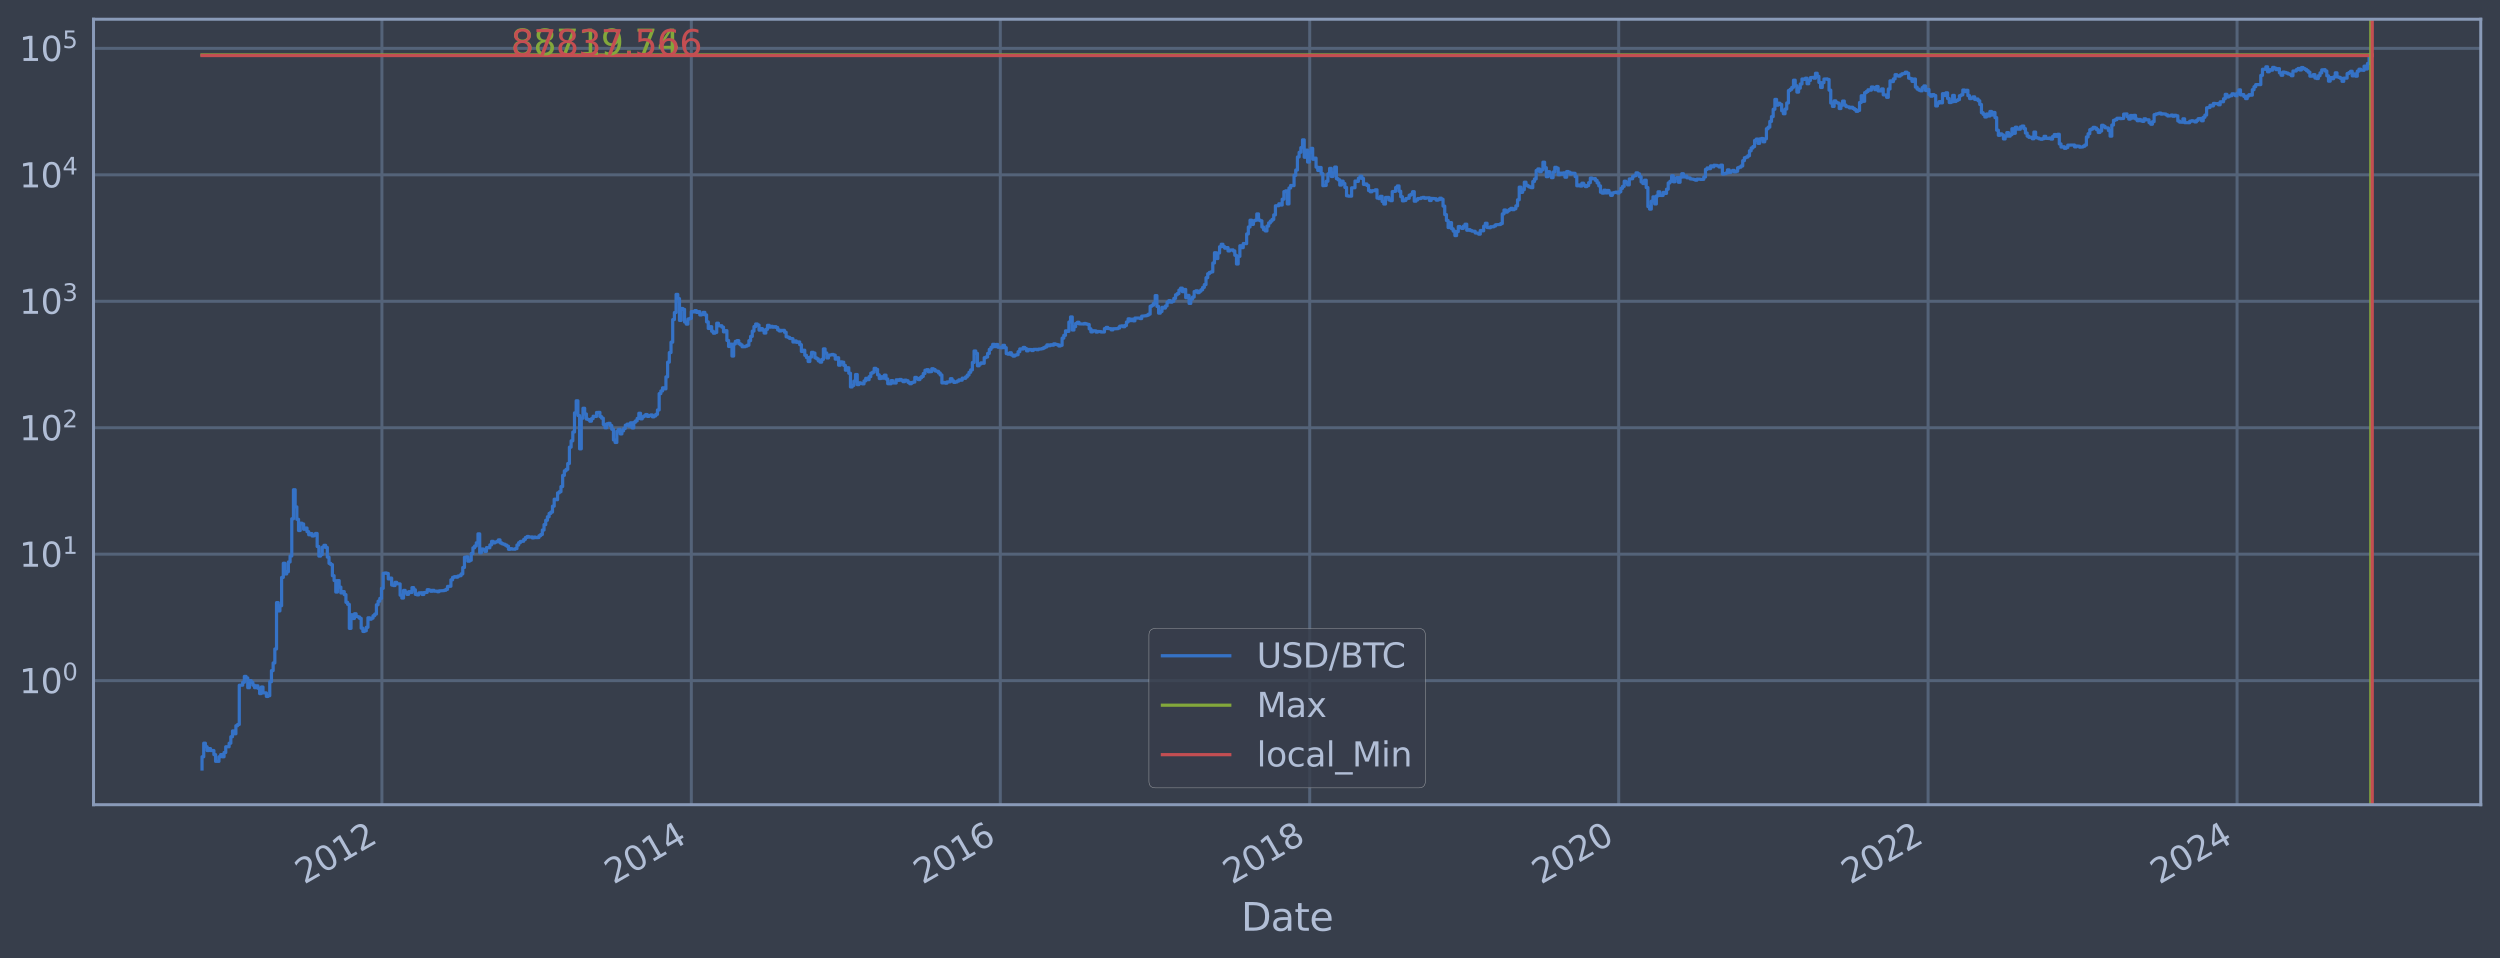<?xml version="1.0" encoding="utf-8" standalone="no"?>
<!DOCTYPE svg PUBLIC "-//W3C//DTD SVG 1.1//EN"
  "http://www.w3.org/Graphics/SVG/1.1/DTD/svg11.dtd">
<svg xmlns:xlink="http://www.w3.org/1999/xlink" width="934.976pt" height="358.291pt" viewBox="0 0 934.976 358.291" xmlns="http://www.w3.org/2000/svg" version="1.1">
 <defs>
  <style type="text/css">*{stroke-linejoin: round; stroke-linecap: butt}</style>
 </defs>
 <g id="figure_1">
  <g id="patch_1">
   <path d="M 0 358.291 
L 934.976 358.291 
L 934.976 0 
L 0 0 
z
" style="fill: #373e4b"/>
  </g>
  <g id="axes_1">
   <g id="patch_2">
    <path d="M 34.976 300.96 
L 927.776 300.96 
L 927.776 7.2 
L 34.976 7.2 
z
" style="fill: #373e4b"/>
   </g>
   <g id="matplotlib.axis_1">
    <g id="xtick_1">
     <g id="line2d_1">
      <path d="M 142.834 300.96 
L 142.834 7.2 
" clip-path="url(#p15ad767616)" style="fill: none; stroke: #546379; stroke-width: 1.12; stroke-linecap: square"/>
     </g>
     <g id="line2d_2"/>
     <g id="text_1">
      <!-- 2012 -->
      <g style="fill: #b1bed6" transform="translate(113.753 330.885) rotate(-30) scale(0.126 -0.126)">
       <defs>
        <path id="DejaVuSans-32" d="M 1228 531 
L 3431 531 
L 3431 0 
L 469 0 
L 469 531 
Q 828 903 1448 1529 
Q 2069 2156 2228 2338 
Q 2531 2678 2651 2914 
Q 2772 3150 2772 3378 
Q 2772 3750 2511 3984 
Q 2250 4219 1831 4219 
Q 1534 4219 1204 4116 
Q 875 4013 500 3803 
L 500 4441 
Q 881 4594 1212 4672 
Q 1544 4750 1819 4750 
Q 2544 4750 2975 4387 
Q 3406 4025 3406 3419 
Q 3406 3131 3298 2873 
Q 3191 2616 2906 2266 
Q 2828 2175 2409 1742 
Q 1991 1309 1228 531 
z
" transform="scale(0.016)"/>
        <path id="DejaVuSans-30" d="M 2034 4250 
Q 1547 4250 1301 3770 
Q 1056 3291 1056 2328 
Q 1056 1369 1301 889 
Q 1547 409 2034 409 
Q 2525 409 2770 889 
Q 3016 1369 3016 2328 
Q 3016 3291 2770 3770 
Q 2525 4250 2034 4250 
z
M 2034 4750 
Q 2819 4750 3233 4129 
Q 3647 3509 3647 2328 
Q 3647 1150 3233 529 
Q 2819 -91 2034 -91 
Q 1250 -91 836 529 
Q 422 1150 422 2328 
Q 422 3509 836 4129 
Q 1250 4750 2034 4750 
z
" transform="scale(0.016)"/>
        <path id="DejaVuSans-31" d="M 794 531 
L 1825 531 
L 1825 4091 
L 703 3866 
L 703 4441 
L 1819 4666 
L 2450 4666 
L 2450 531 
L 3481 531 
L 3481 0 
L 794 0 
L 794 531 
z
" transform="scale(0.016)"/>
       </defs>
       <use xlink:href="#DejaVuSans-32"/>
       <use xlink:href="#DejaVuSans-30" x="63.623"/>
       <use xlink:href="#DejaVuSans-31" x="127.246"/>
       <use xlink:href="#DejaVuSans-32" x="190.869"/>
      </g>
     </g>
    </g>
    <g id="xtick_2">
     <g id="line2d_3">
      <path d="M 258.548 300.96 
L 258.548 7.2 
" clip-path="url(#p15ad767616)" style="fill: none; stroke: #546379; stroke-width: 1.12; stroke-linecap: square"/>
     </g>
     <g id="line2d_4"/>
     <g id="text_2">
      <!-- 2014 -->
      <g style="fill: #b1bed6" transform="translate(229.467 330.885) rotate(-30) scale(0.126 -0.126)">
       <defs>
        <path id="DejaVuSans-34" d="M 2419 4116 
L 825 1625 
L 2419 1625 
L 2419 4116 
z
M 2253 4666 
L 3047 4666 
L 3047 1625 
L 3713 1625 
L 3713 1100 
L 3047 1100 
L 3047 0 
L 2419 0 
L 2419 1100 
L 313 1100 
L 313 1709 
L 2253 4666 
z
" transform="scale(0.016)"/>
       </defs>
       <use xlink:href="#DejaVuSans-32"/>
       <use xlink:href="#DejaVuSans-30" x="63.623"/>
       <use xlink:href="#DejaVuSans-31" x="127.246"/>
       <use xlink:href="#DejaVuSans-34" x="190.869"/>
      </g>
     </g>
    </g>
    <g id="xtick_3">
     <g id="line2d_5">
      <path d="M 374.104 300.96 
L 374.104 7.2 
" clip-path="url(#p15ad767616)" style="fill: none; stroke: #546379; stroke-width: 1.12; stroke-linecap: square"/>
     </g>
     <g id="line2d_6"/>
     <g id="text_3">
      <!-- 2016 -->
      <g style="fill: #b1bed6" transform="translate(345.023 330.885) rotate(-30) scale(0.126 -0.126)">
       <defs>
        <path id="DejaVuSans-36" d="M 2113 2584 
Q 1688 2584 1439 2293 
Q 1191 2003 1191 1497 
Q 1191 994 1439 701 
Q 1688 409 2113 409 
Q 2538 409 2786 701 
Q 3034 994 3034 1497 
Q 3034 2003 2786 2293 
Q 2538 2584 2113 2584 
z
M 3366 4563 
L 3366 3988 
Q 3128 4100 2886 4159 
Q 2644 4219 2406 4219 
Q 1781 4219 1451 3797 
Q 1122 3375 1075 2522 
Q 1259 2794 1537 2939 
Q 1816 3084 2150 3084 
Q 2853 3084 3261 2657 
Q 3669 2231 3669 1497 
Q 3669 778 3244 343 
Q 2819 -91 2113 -91 
Q 1303 -91 875 529 
Q 447 1150 447 2328 
Q 447 3434 972 4092 
Q 1497 4750 2381 4750 
Q 2619 4750 2861 4703 
Q 3103 4656 3366 4563 
z
" transform="scale(0.016)"/>
       </defs>
       <use xlink:href="#DejaVuSans-32"/>
       <use xlink:href="#DejaVuSans-30" x="63.623"/>
       <use xlink:href="#DejaVuSans-31" x="127.246"/>
       <use xlink:href="#DejaVuSans-36" x="190.869"/>
      </g>
     </g>
    </g>
    <g id="xtick_4">
     <g id="line2d_7">
      <path d="M 489.819 300.96 
L 489.819 7.2 
" clip-path="url(#p15ad767616)" style="fill: none; stroke: #546379; stroke-width: 1.12; stroke-linecap: square"/>
     </g>
     <g id="line2d_8"/>
     <g id="text_4">
      <!-- 2018 -->
      <g style="fill: #b1bed6" transform="translate(460.738 330.885) rotate(-30) scale(0.126 -0.126)">
       <defs>
        <path id="DejaVuSans-38" d="M 2034 2216 
Q 1584 2216 1326 1975 
Q 1069 1734 1069 1313 
Q 1069 891 1326 650 
Q 1584 409 2034 409 
Q 2484 409 2743 651 
Q 3003 894 3003 1313 
Q 3003 1734 2745 1975 
Q 2488 2216 2034 2216 
z
M 1403 2484 
Q 997 2584 770 2862 
Q 544 3141 544 3541 
Q 544 4100 942 4425 
Q 1341 4750 2034 4750 
Q 2731 4750 3128 4425 
Q 3525 4100 3525 3541 
Q 3525 3141 3298 2862 
Q 3072 2584 2669 2484 
Q 3125 2378 3379 2068 
Q 3634 1759 3634 1313 
Q 3634 634 3220 271 
Q 2806 -91 2034 -91 
Q 1263 -91 848 271 
Q 434 634 434 1313 
Q 434 1759 690 2068 
Q 947 2378 1403 2484 
z
M 1172 3481 
Q 1172 3119 1398 2916 
Q 1625 2713 2034 2713 
Q 2441 2713 2670 2916 
Q 2900 3119 2900 3481 
Q 2900 3844 2670 4047 
Q 2441 4250 2034 4250 
Q 1625 4250 1398 4047 
Q 1172 3844 1172 3481 
z
" transform="scale(0.016)"/>
       </defs>
       <use xlink:href="#DejaVuSans-32"/>
       <use xlink:href="#DejaVuSans-30" x="63.623"/>
       <use xlink:href="#DejaVuSans-31" x="127.246"/>
       <use xlink:href="#DejaVuSans-38" x="190.869"/>
      </g>
     </g>
    </g>
    <g id="xtick_5">
     <g id="line2d_9">
      <path d="M 605.375 300.96 
L 605.375 7.2 
" clip-path="url(#p15ad767616)" style="fill: none; stroke: #546379; stroke-width: 1.12; stroke-linecap: square"/>
     </g>
     <g id="line2d_10"/>
     <g id="text_5">
      <!-- 2020 -->
      <g style="fill: #b1bed6" transform="translate(576.294 330.885) rotate(-30) scale(0.126 -0.126)">
       <use xlink:href="#DejaVuSans-32"/>
       <use xlink:href="#DejaVuSans-30" x="63.623"/>
       <use xlink:href="#DejaVuSans-32" x="127.246"/>
       <use xlink:href="#DejaVuSans-30" x="190.869"/>
      </g>
     </g>
    </g>
    <g id="xtick_6">
     <g id="line2d_11">
      <path d="M 721.089 300.96 
L 721.089 7.2 
" clip-path="url(#p15ad767616)" style="fill: none; stroke: #546379; stroke-width: 1.12; stroke-linecap: square"/>
     </g>
     <g id="line2d_12"/>
     <g id="text_6">
      <!-- 2022 -->
      <g style="fill: #b1bed6" transform="translate(692.008 330.885) rotate(-30) scale(0.126 -0.126)">
       <use xlink:href="#DejaVuSans-32"/>
       <use xlink:href="#DejaVuSans-30" x="63.623"/>
       <use xlink:href="#DejaVuSans-32" x="127.246"/>
       <use xlink:href="#DejaVuSans-32" x="190.869"/>
      </g>
     </g>
    </g>
    <g id="xtick_7">
     <g id="line2d_13">
      <path d="M 836.646 300.96 
L 836.646 7.2 
" clip-path="url(#p15ad767616)" style="fill: none; stroke: #546379; stroke-width: 1.12; stroke-linecap: square"/>
     </g>
     <g id="line2d_14"/>
     <g id="text_7">
      <!-- 2024 -->
      <g style="fill: #b1bed6" transform="translate(807.564 330.885) rotate(-30) scale(0.126 -0.126)">
       <use xlink:href="#DejaVuSans-32"/>
       <use xlink:href="#DejaVuSans-30" x="63.623"/>
       <use xlink:href="#DejaVuSans-32" x="127.246"/>
       <use xlink:href="#DejaVuSans-34" x="190.869"/>
      </g>
     </g>
    </g>
    <g id="text_8">
     <!-- Date -->
     <g style="fill: #b1bed6" transform="translate(464.167 348.096) scale(0.144 -0.144)">
      <defs>
       <path id="DejaVuSans-44" d="M 1259 4147 
L 1259 519 
L 2022 519 
Q 2988 519 3436 956 
Q 3884 1394 3884 2338 
Q 3884 3275 3436 3711 
Q 2988 4147 2022 4147 
L 1259 4147 
z
M 628 4666 
L 1925 4666 
Q 3281 4666 3915 4102 
Q 4550 3538 4550 2338 
Q 4550 1131 3912 565 
Q 3275 0 1925 0 
L 628 0 
L 628 4666 
z
" transform="scale(0.016)"/>
       <path id="DejaVuSans-61" d="M 2194 1759 
Q 1497 1759 1228 1600 
Q 959 1441 959 1056 
Q 959 750 1161 570 
Q 1363 391 1709 391 
Q 2188 391 2477 730 
Q 2766 1069 2766 1631 
L 2766 1759 
L 2194 1759 
z
M 3341 1997 
L 3341 0 
L 2766 0 
L 2766 531 
Q 2569 213 2275 61 
Q 1981 -91 1556 -91 
Q 1019 -91 701 211 
Q 384 513 384 1019 
Q 384 1609 779 1909 
Q 1175 2209 1959 2209 
L 2766 2209 
L 2766 2266 
Q 2766 2663 2505 2880 
Q 2244 3097 1772 3097 
Q 1472 3097 1187 3025 
Q 903 2953 641 2809 
L 641 3341 
Q 956 3463 1253 3523 
Q 1550 3584 1831 3584 
Q 2591 3584 2966 3190 
Q 3341 2797 3341 1997 
z
" transform="scale(0.016)"/>
       <path id="DejaVuSans-74" d="M 1172 4494 
L 1172 3500 
L 2356 3500 
L 2356 3053 
L 1172 3053 
L 1172 1153 
Q 1172 725 1289 603 
Q 1406 481 1766 481 
L 2356 481 
L 2356 0 
L 1766 0 
Q 1100 0 847 248 
Q 594 497 594 1153 
L 594 3053 
L 172 3053 
L 172 3500 
L 594 3500 
L 594 4494 
L 1172 4494 
z
" transform="scale(0.016)"/>
       <path id="DejaVuSans-65" d="M 3597 1894 
L 3597 1613 
L 953 1613 
Q 991 1019 1311 708 
Q 1631 397 2203 397 
Q 2534 397 2845 478 
Q 3156 559 3463 722 
L 3463 178 
Q 3153 47 2828 -22 
Q 2503 -91 2169 -91 
Q 1331 -91 842 396 
Q 353 884 353 1716 
Q 353 2575 817 3079 
Q 1281 3584 2069 3584 
Q 2775 3584 3186 3129 
Q 3597 2675 3597 1894 
z
M 3022 2063 
Q 3016 2534 2758 2815 
Q 2500 3097 2075 3097 
Q 1594 3097 1305 2825 
Q 1016 2553 972 2059 
L 3022 2063 
z
" transform="scale(0.016)"/>
      </defs>
      <use xlink:href="#DejaVuSans-44"/>
      <use xlink:href="#DejaVuSans-61" x="77.002"/>
      <use xlink:href="#DejaVuSans-74" x="138.281"/>
      <use xlink:href="#DejaVuSans-65" x="177.49"/>
     </g>
    </g>
   </g>
   <g id="matplotlib.axis_2">
    <g id="ytick_1">
     <g id="line2d_15">
      <path d="M 34.976 254.552 
L 927.776 254.552 
" clip-path="url(#p15ad767616)" style="fill: none; stroke: #546379; stroke-width: 1.12; stroke-linecap: square"/>
     </g>
     <g id="line2d_16"/>
     <g id="text_9">
      <!-- $\mathdefault{10^{0}}$ -->
      <g style="fill: #b1bed6" transform="translate(7.2 259.339) scale(0.126 -0.126)">
       <use xlink:href="#DejaVuSans-31" transform="translate(0 0.766)"/>
       <use xlink:href="#DejaVuSans-30" transform="translate(63.623 0.766)"/>
       <use xlink:href="#DejaVuSans-30" transform="translate(128.203 39.047) scale(0.7)"/>
      </g>
     </g>
    </g>
    <g id="ytick_2">
     <g id="line2d_17">
      <path d="M 34.976 207.26 
L 927.776 207.26 
" clip-path="url(#p15ad767616)" style="fill: none; stroke: #546379; stroke-width: 1.12; stroke-linecap: square"/>
     </g>
     <g id="line2d_18"/>
     <g id="text_10">
      <!-- $\mathdefault{10^{1}}$ -->
      <g style="fill: #b1bed6" transform="translate(7.2 212.047) scale(0.126 -0.126)">
       <use xlink:href="#DejaVuSans-31" transform="translate(0 0.684)"/>
       <use xlink:href="#DejaVuSans-30" transform="translate(63.623 0.684)"/>
       <use xlink:href="#DejaVuSans-31" transform="translate(128.203 38.966) scale(0.7)"/>
      </g>
     </g>
    </g>
    <g id="ytick_3">
     <g id="line2d_19">
      <path d="M 34.976 159.969 
L 927.776 159.969 
" clip-path="url(#p15ad767616)" style="fill: none; stroke: #546379; stroke-width: 1.12; stroke-linecap: square"/>
     </g>
     <g id="line2d_20"/>
     <g id="text_11">
      <!-- $\mathdefault{10^{2}}$ -->
      <g style="fill: #b1bed6" transform="translate(7.2 164.756) scale(0.126 -0.126)">
       <use xlink:href="#DejaVuSans-31" transform="translate(0 0.766)"/>
       <use xlink:href="#DejaVuSans-30" transform="translate(63.623 0.766)"/>
       <use xlink:href="#DejaVuSans-32" transform="translate(128.203 39.047) scale(0.7)"/>
      </g>
     </g>
    </g>
    <g id="ytick_4">
     <g id="line2d_21">
      <path d="M 34.976 112.677 
L 927.776 112.677 
" clip-path="url(#p15ad767616)" style="fill: none; stroke: #546379; stroke-width: 1.12; stroke-linecap: square"/>
     </g>
     <g id="line2d_22"/>
     <g id="text_12">
      <!-- $\mathdefault{10^{3}}$ -->
      <g style="fill: #b1bed6" transform="translate(7.2 117.465) scale(0.126 -0.126)">
       <defs>
        <path id="DejaVuSans-33" d="M 2597 2516 
Q 3050 2419 3304 2112 
Q 3559 1806 3559 1356 
Q 3559 666 3084 287 
Q 2609 -91 1734 -91 
Q 1441 -91 1130 -33 
Q 819 25 488 141 
L 488 750 
Q 750 597 1062 519 
Q 1375 441 1716 441 
Q 2309 441 2620 675 
Q 2931 909 2931 1356 
Q 2931 1769 2642 2001 
Q 2353 2234 1838 2234 
L 1294 2234 
L 1294 2753 
L 1863 2753 
Q 2328 2753 2575 2939 
Q 2822 3125 2822 3475 
Q 2822 3834 2567 4026 
Q 2313 4219 1838 4219 
Q 1578 4219 1281 4162 
Q 984 4106 628 3988 
L 628 4550 
Q 988 4650 1302 4700 
Q 1616 4750 1894 4750 
Q 2613 4750 3031 4423 
Q 3450 4097 3450 3541 
Q 3450 3153 3228 2886 
Q 3006 2619 2597 2516 
z
" transform="scale(0.016)"/>
       </defs>
       <use xlink:href="#DejaVuSans-31" transform="translate(0 0.766)"/>
       <use xlink:href="#DejaVuSans-30" transform="translate(63.623 0.766)"/>
       <use xlink:href="#DejaVuSans-33" transform="translate(128.203 39.047) scale(0.7)"/>
      </g>
     </g>
    </g>
    <g id="ytick_5">
     <g id="line2d_23">
      <path d="M 34.976 65.386 
L 927.776 65.386 
" clip-path="url(#p15ad767616)" style="fill: none; stroke: #546379; stroke-width: 1.12; stroke-linecap: square"/>
     </g>
     <g id="line2d_24"/>
     <g id="text_13">
      <!-- $\mathdefault{10^{4}}$ -->
      <g style="fill: #b1bed6" transform="translate(7.2 70.173) scale(0.126 -0.126)">
       <use xlink:href="#DejaVuSans-31" transform="translate(0 0.684)"/>
       <use xlink:href="#DejaVuSans-30" transform="translate(63.623 0.684)"/>
       <use xlink:href="#DejaVuSans-34" transform="translate(128.203 38.966) scale(0.7)"/>
      </g>
     </g>
    </g>
    <g id="ytick_6">
     <g id="line2d_25">
      <path d="M 34.976 18.095 
L 927.776 18.095 
" clip-path="url(#p15ad767616)" style="fill: none; stroke: #546379; stroke-width: 1.12; stroke-linecap: square"/>
     </g>
     <g id="line2d_26"/>
     <g id="text_14">
      <!-- $\mathdefault{10^{5}}$ -->
      <g style="fill: #b1bed6" transform="translate(7.2 22.882) scale(0.126 -0.126)">
       <defs>
        <path id="DejaVuSans-35" d="M 691 4666 
L 3169 4666 
L 3169 4134 
L 1269 4134 
L 1269 2991 
Q 1406 3038 1543 3061 
Q 1681 3084 1819 3084 
Q 2600 3084 3056 2656 
Q 3513 2228 3513 1497 
Q 3513 744 3044 326 
Q 2575 -91 1722 -91 
Q 1428 -91 1123 -41 
Q 819 9 494 109 
L 494 744 
Q 775 591 1075 516 
Q 1375 441 1709 441 
Q 2250 441 2565 725 
Q 2881 1009 2881 1497 
Q 2881 1984 2565 2268 
Q 2250 2553 1709 2553 
Q 1456 2553 1204 2497 
Q 953 2441 691 2322 
L 691 4666 
z
" transform="scale(0.016)"/>
       </defs>
       <use xlink:href="#DejaVuSans-31" transform="translate(0 0.684)"/>
       <use xlink:href="#DejaVuSans-30" transform="translate(63.623 0.684)"/>
       <use xlink:href="#DejaVuSans-35" transform="translate(128.203 38.966) scale(0.7)"/>
      </g>
     </g>
    </g>
    <g id="ytick_7">
     <g id="line2d_27"/>
    </g>
    <g id="ytick_8">
     <g id="line2d_28"/>
    </g>
    <g id="ytick_9">
     <g id="line2d_29"/>
    </g>
    <g id="ytick_10">
     <g id="line2d_30"/>
    </g>
    <g id="ytick_11">
     <g id="line2d_31"/>
    </g>
    <g id="ytick_12">
     <g id="line2d_32"/>
    </g>
    <g id="ytick_13">
     <g id="line2d_33"/>
    </g>
    <g id="ytick_14">
     <g id="line2d_34"/>
    </g>
    <g id="ytick_15">
     <g id="line2d_35"/>
    </g>
    <g id="ytick_16">
     <g id="line2d_36"/>
    </g>
    <g id="ytick_17">
     <g id="line2d_37"/>
    </g>
    <g id="ytick_18">
     <g id="line2d_38"/>
    </g>
    <g id="ytick_19">
     <g id="line2d_39"/>
    </g>
    <g id="ytick_20">
     <g id="line2d_40"/>
    </g>
    <g id="ytick_21">
     <g id="line2d_41"/>
    </g>
    <g id="ytick_22">
     <g id="line2d_42"/>
    </g>
    <g id="ytick_23">
     <g id="line2d_43"/>
    </g>
    <g id="ytick_24">
     <g id="line2d_44"/>
    </g>
    <g id="ytick_25">
     <g id="line2d_45"/>
    </g>
    <g id="ytick_26">
     <g id="line2d_46"/>
    </g>
    <g id="ytick_27">
     <g id="line2d_47"/>
    </g>
    <g id="ytick_28">
     <g id="line2d_48"/>
    </g>
    <g id="ytick_29">
     <g id="line2d_49"/>
    </g>
    <g id="ytick_30">
     <g id="line2d_50"/>
    </g>
    <g id="ytick_31">
     <g id="line2d_51"/>
    </g>
    <g id="ytick_32">
     <g id="line2d_52"/>
    </g>
    <g id="ytick_33">
     <g id="line2d_53"/>
    </g>
    <g id="ytick_34">
     <g id="line2d_54"/>
    </g>
    <g id="ytick_35">
     <g id="line2d_55"/>
    </g>
    <g id="ytick_36">
     <g id="line2d_56"/>
    </g>
    <g id="ytick_37">
     <g id="line2d_57"/>
    </g>
    <g id="ytick_38">
     <g id="line2d_58"/>
    </g>
    <g id="ytick_39">
     <g id="line2d_59"/>
    </g>
    <g id="ytick_40">
     <g id="line2d_60"/>
    </g>
    <g id="ytick_41">
     <g id="line2d_61"/>
    </g>
    <g id="ytick_42">
     <g id="line2d_62"/>
    </g>
    <g id="ytick_43">
     <g id="line2d_63"/>
    </g>
    <g id="ytick_44">
     <g id="line2d_64"/>
    </g>
    <g id="ytick_45">
     <g id="line2d_65"/>
    </g>
    <g id="ytick_46">
     <g id="line2d_66"/>
    </g>
    <g id="ytick_47">
     <g id="line2d_67"/>
    </g>
    <g id="ytick_48">
     <g id="line2d_68"/>
    </g>
    <g id="ytick_49">
     <g id="line2d_69"/>
    </g>
    <g id="ytick_50">
     <g id="line2d_70"/>
    </g>
    <g id="ytick_51">
     <g id="line2d_71"/>
    </g>
    <g id="ytick_52">
     <g id="line2d_72"/>
    </g>
    <g id="ytick_53">
     <g id="line2d_73"/>
    </g>
    <g id="ytick_54">
     <g id="line2d_74"/>
    </g>
   </g>
   <g id="line2d_75">
    <path d="M 75.558 287.607 
L 75.558 283.024 
L 76.191 283.024 
L 76.191 277.954 
L 76.824 277.954 
L 76.824 279.28 
L 77.457 279.28 
L 77.457 280.697 
L 78.091 280.697 
L 78.091 279.976 
L 78.724 279.976 
L 78.724 280.697 
L 79.99 280.697 
L 79.99 282.219 
L 80.623 282.219 
L 80.623 284.737 
L 81.89 284.737 
L 81.89 283.024 
L 82.523 283.024 
L 82.523 282.219 
L 83.156 282.219 
L 83.156 283.024 
L 83.789 283.024 
L 83.789 281.444 
L 84.422 281.444 
L 84.422 279.28 
L 85.689 279.28 
L 85.689 277.954 
L 86.322 277.954 
L 86.322 275.535 
L 86.955 275.535 
L 86.955 273.371 
L 87.588 273.371 
L 87.588 274.425 
L 88.222 274.425 
L 88.222 271.414 
L 88.855 271.414 
L 88.855 270.952 
L 89.488 270.952 
L 89.488 256.264 
L 90.754 256.264 
L 90.754 255.178 
L 91.387 255.178 
L 91.387 252.971 
L 92.021 252.971 
L 92.021 253.55 
L 92.654 253.55 
L 92.654 257.177 
L 93.287 257.177 
L 93.287 254.552 
L 93.92 254.552 
L 93.92 255.178 
L 94.553 255.178 
L 94.553 256.264 
L 95.187 256.264 
L 95.187 257.177 
L 95.82 257.177 
L 95.82 256.489 
L 96.453 256.489 
L 96.453 257.412 
L 97.086 257.412 
L 97.086 259.393 
L 97.719 259.393 
L 97.719 256.945 
L 98.352 256.945 
L 98.352 259.135 
L 99.619 259.135 
L 99.619 260.46 
L 100.252 260.46 
L 100.252 260.188 
L 100.885 260.188 
L 100.885 254.967 
L 101.518 254.967 
L 101.518 250.807 
L 102.152 250.807 
L 102.152 247.937 
L 102.785 247.937 
L 102.785 242.709 
L 103.418 242.709 
L 103.418 225.373 
L 104.051 225.373 
L 104.051 228.473 
L 104.684 228.473 
L 104.684 226.547 
L 105.317 226.547 
L 105.317 215.951 
L 105.951 215.951 
L 105.951 210.671 
L 106.584 210.671 
L 106.584 214.645 
L 107.217 214.645 
L 107.217 213.809 
L 107.85 213.809 
L 107.85 210.168 
L 108.483 210.168 
L 108.483 207.95 
L 109.117 207.95 
L 109.117 194.024 
L 109.75 194.024 
L 109.75 183.154 
L 110.383 183.154 
L 110.383 189.573 
L 111.016 189.573 
L 111.016 194.219 
L 111.649 194.219 
L 111.649 198.406 
L 112.283 198.406 
L 112.283 195.673 
L 112.916 195.673 
L 112.916 195.944 
L 113.549 195.944 
L 113.549 197.944 
L 114.182 197.944 
L 114.182 197.479 
L 114.815 197.479 
L 114.815 198.837 
L 115.448 198.837 
L 115.448 199.986 
L 116.082 199.986 
L 116.082 199.573 
L 116.715 199.573 
L 116.715 200.453 
L 117.348 200.453 
L 117.348 200.204 
L 117.981 200.204 
L 117.981 199.516 
L 118.614 199.516 
L 118.614 204.39 
L 119.248 204.39 
L 119.248 207.971 
L 119.881 207.971 
L 119.881 207.405 
L 120.514 207.405 
L 120.514 204.642 
L 121.147 204.642 
L 121.147 203.948 
L 121.78 203.948 
L 121.78 204.75 
L 122.413 204.75 
L 122.413 208.357 
L 123.047 208.357 
L 123.047 210.695 
L 123.68 210.695 
L 123.68 211.162 
L 124.313 211.162 
L 124.313 215.303 
L 124.946 215.303 
L 124.946 217.112 
L 125.579 217.112 
L 125.579 221.415 
L 126.213 221.415 
L 126.213 217.145 
L 126.846 217.145 
L 126.846 219.576 
L 127.479 219.576 
L 127.479 221.745 
L 128.112 221.745 
L 128.112 221.252 
L 128.745 221.252 
L 128.745 222.378 
L 129.378 222.378 
L 129.378 225.274 
L 130.012 225.274 
L 130.012 226.028 
L 130.645 226.028 
L 130.645 235.006 
L 131.278 235.006 
L 131.278 229.907 
L 131.911 229.907 
L 131.911 231.315 
L 132.544 231.315 
L 132.544 229.539 
L 133.178 229.539 
L 133.178 230.535 
L 133.811 230.535 
L 133.811 230.727 
L 134.444 230.727 
L 134.444 231.249 
L 135.077 231.249 
L 135.077 234.927 
L 135.71 234.927 
L 135.71 236.148 
L 136.344 236.148 
L 136.344 235.898 
L 136.977 235.898 
L 136.977 234.614 
L 137.61 234.614 
L 137.61 231.051 
L 138.243 231.051 
L 138.243 231.581 
L 138.876 231.581 
L 138.876 231.183 
L 139.509 231.183 
L 139.509 230.281 
L 140.143 230.281 
L 140.143 229.661 
L 140.776 229.661 
L 140.776 226.183 
L 141.409 226.183 
L 141.409 224.834 
L 142.042 224.834 
L 142.042 223.798 
L 142.675 223.798 
L 142.675 220.03 
L 143.309 220.03 
L 143.309 214.411 
L 143.942 214.411 
L 143.942 214.295 
L 144.575 214.295 
L 144.575 214.469 
L 145.208 214.469 
L 145.208 216.523 
L 145.841 216.523 
L 145.841 216.203 
L 146.474 216.203 
L 146.474 218.806 
L 147.108 218.806 
L 147.108 218.986 
L 147.741 218.986 
L 147.741 217.786 
L 148.374 217.786 
L 148.374 218.307 
L 149.64 218.378 
L 149.64 222.593 
L 150.274 222.593 
L 150.274 223.661 
L 150.907 223.661 
L 150.907 220.81 
L 151.54 220.81 
L 151.54 221.579 
L 152.173 221.579 
L 152.173 222.292 
L 152.806 222.292 
L 152.806 221.292 
L 153.44 221.292 
L 153.44 221.579 
L 154.073 221.579 
L 154.073 219.764 
L 154.706 219.764 
L 154.706 220.573 
L 155.339 220.573 
L 155.339 222.292 
L 155.972 222.292 
L 155.972 222.464 
L 156.605 222.464 
L 156.605 221.745 
L 157.872 221.662 
L 157.872 222.335 
L 158.505 222.335 
L 158.505 221.62 
L 159.771 221.538 
L 159.771 220.534 
L 160.405 220.534 
L 160.405 220.731 
L 161.038 220.731 
L 161.038 221.13 
L 161.671 221.13 
L 161.671 220.77 
L 162.304 220.77 
L 162.304 221.09 
L 163.57 221.09 
L 163.57 221.292 
L 164.204 221.292 
L 164.204 220.969 
L 166.103 220.89 
L 166.103 220.77 
L 166.736 220.77 
L 166.736 220.416 
L 167.37 220.416 
L 167.37 219.316 
L 168.636 219.243 
L 168.636 216.848 
L 169.269 216.848 
L 169.269 215.919 
L 169.902 215.919 
L 169.902 215.67 
L 170.535 215.67 
L 170.535 215.857 
L 171.169 215.857 
L 171.169 215.455 
L 171.802 215.455 
L 171.802 215.303 
L 172.435 215.303 
L 172.435 214.645 
L 173.068 214.645 
L 173.068 212.232 
L 173.701 212.232 
L 173.701 208.379 
L 174.335 208.379 
L 174.335 208.249 
L 174.968 208.249 
L 174.968 209.886 
L 175.601 209.886 
L 175.601 209.539 
L 176.234 209.539 
L 176.234 207.015 
L 176.867 207.015 
L 176.867 204.878 
L 177.501 204.878 
L 177.501 204.212 
L 178.134 204.212 
L 178.134 203.009 
L 178.767 203.009 
L 178.767 199.657 
L 179.4 199.657 
L 179.4 206.733 
L 180.033 206.733 
L 180.033 205.322 
L 180.666 205.322 
L 180.666 205.472 
L 181.3 205.472 
L 181.3 206.219 
L 181.933 206.219 
L 181.933 204.805 
L 183.199 204.86 
L 183.199 203.792 
L 183.832 203.792 
L 183.832 202.465 
L 184.466 202.465 
L 184.466 203.042 
L 185.099 203.042 
L 185.099 202.743 
L 185.732 202.743 
L 185.732 202.546 
L 186.365 202.546 
L 186.365 201.919 
L 186.998 201.919 
L 186.998 203.009 
L 187.631 203.009 
L 187.631 203.345 
L 188.265 203.345 
L 188.265 203.55 
L 188.898 203.55 
L 188.898 203.861 
L 189.531 203.861 
L 189.531 204.283 
L 190.164 204.283 
L 190.164 205.434 
L 190.797 205.434 
L 190.797 205.191 
L 191.431 205.191 
L 191.431 205.359 
L 192.697 205.397 
L 192.697 205.173 
L 193.33 205.173 
L 193.33 203.826 
L 193.963 203.826 
L 193.963 202.975 
L 194.596 202.975 
L 194.596 202.481 
L 195.863 202.416 
L 195.863 201.73 
L 196.496 201.73 
L 196.496 201.021 
L 197.129 201.021 
L 197.129 200.645 
L 197.762 200.645 
L 197.762 200.9 
L 199.029 200.795 
L 199.029 201.173 
L 199.662 201.173 
L 199.662 200.87 
L 200.295 200.87 
L 200.295 201.066 
L 201.562 201.036 
L 201.562 200.365 
L 202.195 200.365 
L 202.195 199.9 
L 202.828 199.9 
L 202.828 198.22 
L 203.461 198.22 
L 203.461 196.206 
L 204.094 196.206 
L 204.094 194.581 
L 204.727 194.581 
L 204.727 193.251 
L 205.361 193.251 
L 205.361 192.022 
L 205.994 192.022 
L 205.994 191.51 
L 206.627 191.51 
L 206.627 189.305 
L 207.26 189.305 
L 207.26 186.709 
L 207.893 186.709 
L 207.893 186.876 
L 208.527 186.876 
L 208.527 184.344 
L 209.16 184.344 
L 209.16 183.891 
L 209.793 183.891 
L 209.793 181.976 
L 210.426 181.976 
L 210.426 177.786 
L 211.059 177.786 
L 211.059 176.097 
L 211.692 176.097 
L 211.692 175.537 
L 212.326 175.537 
L 212.326 173.352 
L 212.959 173.352 
L 212.959 167.221 
L 213.592 167.221 
L 213.592 164.865 
L 214.225 164.865 
L 214.225 161.57 
L 214.858 161.57 
L 214.858 154.423 
L 215.492 154.423 
L 215.492 149.897 
L 216.125 149.897 
L 216.125 155.402 
L 216.758 155.402 
L 216.758 167.86 
L 217.391 167.86 
L 217.391 156.41 
L 218.024 156.41 
L 218.024 152.695 
L 218.657 152.695 
L 218.657 154.819 
L 219.291 154.819 
L 219.291 156.744 
L 219.924 156.744 
L 219.924 156.924 
L 220.557 156.924 
L 220.557 157.515 
L 221.19 157.515 
L 221.19 156.571 
L 221.823 156.571 
L 221.823 155.664 
L 223.09 155.767 
L 223.09 154.268 
L 224.356 154.22 
L 224.356 155.814 
L 224.989 155.814 
L 224.989 156.401 
L 225.623 156.401 
L 225.623 158.753 
L 226.256 158.753 
L 226.256 159.973 
L 226.889 159.973 
L 226.889 158.505 
L 227.522 158.505 
L 227.522 158.322 
L 228.155 158.322 
L 228.155 159.163 
L 228.788 159.163 
L 228.788 160.542 
L 229.422 160.542 
L 229.422 164.542 
L 230.055 164.542 
L 230.055 165.473 
L 230.688 165.473 
L 230.688 161.242 
L 231.321 161.242 
L 231.321 160.584 
L 231.954 160.584 
L 231.954 162.273 
L 232.588 162.273 
L 232.588 161.129 
L 233.221 161.129 
L 233.221 160.238 
L 233.854 160.238 
L 233.854 159.041 
L 234.487 159.041 
L 234.487 158.633 
L 235.12 158.633 
L 235.12 159.402 
L 235.753 159.402 
L 235.753 158.133 
L 236.387 158.133 
L 236.387 160.029 
L 237.02 160.029 
L 237.02 157.931 
L 237.653 157.931 
L 237.653 157.408 
L 238.286 157.408 
L 238.286 156.483 
L 238.919 156.483 
L 238.919 154.566 
L 239.553 154.566 
L 239.553 156.638 
L 240.186 156.638 
L 240.186 155.882 
L 240.819 155.882 
L 240.819 155.543 
L 241.452 155.543 
L 241.452 155.041 
L 242.085 155.041 
L 242.085 155.729 
L 242.719 155.729 
L 242.719 155.444 
L 243.352 155.444 
L 243.352 155.182 
L 243.985 155.182 
L 243.985 155.895 
L 244.618 155.895 
L 244.618 155.531 
L 245.251 155.531 
L 245.251 154.965 
L 245.884 154.965 
L 245.884 153.326 
L 246.518 153.326 
L 246.518 147.21 
L 247.151 147.21 
L 247.151 146.218 
L 247.784 146.218 
L 247.784 145.036 
L 248.417 145.036 
L 248.417 145.427 
L 249.05 145.427 
L 249.05 140.938 
L 249.684 140.938 
L 249.684 135.448 
L 250.317 135.448 
L 250.317 131.859 
L 250.95 131.859 
L 250.95 127.967 
L 251.583 127.967 
L 251.583 119.517 
L 252.216 119.517 
L 252.216 116.89 
L 252.849 116.89 
L 252.849 110.096 
L 253.483 110.096 
L 253.483 111.671 
L 254.116 111.671 
L 254.116 119.83 
L 254.749 119.83 
L 254.749 115.376 
L 255.382 115.376 
L 255.382 115.704 
L 256.015 115.704 
L 256.015 120.439 
L 256.649 120.439 
L 256.649 121.212 
L 257.282 121.212 
L 257.282 119.311 
L 257.915 119.311 
L 257.915 119.085 
L 258.548 119.085 
L 258.548 116.536 
L 259.181 116.536 
L 259.181 116.671 
L 259.814 116.671 
L 259.814 116.16 
L 260.448 116.16 
L 260.448 116.825 
L 261.081 116.825 
L 261.081 116.559 
L 261.714 116.559 
L 261.714 117.78 
L 262.347 117.78 
L 262.347 117.634 
L 262.98 117.634 
L 262.98 116.827 
L 263.614 116.827 
L 263.614 117.754 
L 264.247 117.754 
L 264.247 120.377 
L 264.88 120.377 
L 264.88 122.83 
L 265.513 122.83 
L 265.513 122.168 
L 266.146 122.168 
L 266.146 123.883 
L 266.78 123.883 
L 266.78 124.604 
L 267.413 124.604 
L 267.413 124.314 
L 268.046 124.314 
L 268.046 120.881 
L 268.679 120.881 
L 268.679 121.847 
L 269.945 121.811 
L 269.945 122.34 
L 270.579 122.34 
L 270.579 124.119 
L 271.212 124.119 
L 271.212 123.661 
L 271.845 123.661 
L 271.845 127.329 
L 272.478 127.329 
L 272.478 129.58 
L 273.111 129.58 
L 273.111 128.716 
L 273.745 128.716 
L 273.745 133.153 
L 274.378 133.153 
L 274.378 128.642 
L 275.011 128.642 
L 275.011 127.662 
L 275.644 127.662 
L 275.644 127.391 
L 276.277 127.391 
L 276.277 128.56 
L 276.91 128.56 
L 276.91 128.985 
L 277.544 128.985 
L 277.544 129.691 
L 278.81 129.651 
L 278.81 129.425 
L 279.443 129.425 
L 279.443 129.118 
L 280.076 129.118 
L 280.076 127.408 
L 280.71 127.408 
L 280.71 125.798 
L 281.343 125.798 
L 281.343 123.83 
L 281.976 123.83 
L 281.976 122.144 
L 282.609 122.144 
L 282.609 121.166 
L 283.242 121.166 
L 283.242 121.563 
L 283.875 121.563 
L 283.875 123.46 
L 284.509 123.46 
L 284.509 122.897 
L 285.142 122.897 
L 285.142 123.481 
L 285.775 123.481 
L 285.775 124.558 
L 286.408 124.558 
L 286.408 123.169 
L 287.041 123.169 
L 287.041 121.673 
L 287.675 121.673 
L 287.675 122.352 
L 288.308 122.352 
L 288.308 122.037 
L 288.941 122.037 
L 288.941 122.361 
L 289.574 122.361 
L 289.574 122.167 
L 290.207 122.167 
L 290.207 122.481 
L 290.841 122.481 
L 290.841 123.387 
L 291.474 123.387 
L 291.474 123.793 
L 292.107 123.793 
L 292.107 123.567 
L 293.373 123.55 
L 293.373 124.258 
L 294.006 124.258 
L 294.006 125.955 
L 294.64 125.955 
L 294.64 126.155 
L 295.273 126.155 
L 295.273 126.586 
L 296.539 126.644 
L 296.539 127.908 
L 297.172 127.908 
L 297.172 127.501 
L 297.806 127.501 
L 297.806 128.039 
L 298.439 128.039 
L 298.439 127.884 
L 299.072 127.884 
L 299.072 128.9 
L 299.705 128.9 
L 299.705 131.438 
L 300.338 131.438 
L 300.338 130.98 
L 300.971 130.98 
L 300.971 132.884 
L 301.605 132.884 
L 301.605 133.723 
L 302.238 133.723 
L 302.238 135.197 
L 302.871 135.197 
L 302.871 133.55 
L 303.504 133.55 
L 303.504 131.763 
L 304.137 131.763 
L 304.137 132.046 
L 304.771 132.046 
L 304.771 133.821 
L 305.404 133.821 
L 305.404 134.186 
L 306.037 134.186 
L 306.037 134.968 
L 306.67 134.968 
L 306.67 135.433 
L 307.303 135.433 
L 307.303 134.42 
L 307.937 134.42 
L 307.937 130.485 
L 308.57 130.485 
L 308.57 132.024 
L 309.203 132.024 
L 309.203 133.863 
L 309.836 133.863 
L 309.836 132.845 
L 310.469 132.845 
L 310.469 132.714 
L 311.102 132.714 
L 311.102 132.571 
L 311.736 132.571 
L 311.736 132.819 
L 312.369 132.819 
L 312.369 134.31 
L 313.002 134.31 
L 313.002 133.787 
L 313.635 133.787 
L 313.635 136.583 
L 314.268 136.583 
L 314.268 135.325 
L 314.902 135.325 
L 314.902 135.451 
L 315.535 135.451 
L 315.535 136.666 
L 316.168 136.666 
L 316.168 138.452 
L 316.801 138.452 
L 316.801 137.543 
L 317.434 137.543 
L 317.434 139.594 
L 318.067 139.594 
L 318.067 144.71 
L 318.701 144.71 
L 318.701 144.151 
L 319.334 144.151 
L 319.334 142.534 
L 319.967 142.534 
L 319.967 140.068 
L 320.6 140.068 
L 320.6 143.845 
L 321.233 143.845 
L 321.233 143.158 
L 321.867 143.158 
L 321.867 143.412 
L 322.5 143.412 
L 322.5 143.559 
L 323.133 143.559 
L 323.133 142.464 
L 323.766 142.464 
L 323.766 141.499 
L 324.399 141.499 
L 324.399 141.993 
L 325.032 141.993 
L 325.032 140.864 
L 325.666 140.864 
L 325.666 139.565 
L 326.299 139.565 
L 326.299 139.192 
L 326.932 139.192 
L 326.932 137.757 
L 327.565 137.757 
L 327.565 138.153 
L 328.198 138.153 
L 328.198 140.179 
L 328.832 140.179 
L 328.832 141.565 
L 329.465 141.565 
L 329.465 140.908 
L 330.098 140.908 
L 330.098 141.44 
L 330.731 141.44 
L 330.731 140.303 
L 331.364 140.303 
L 331.364 141.733 
L 331.998 141.733 
L 331.998 143.496 
L 333.264 143.53 
L 333.264 142.346 
L 333.897 142.346 
L 333.897 143.196 
L 335.163 143.257 
L 335.163 142.034 
L 335.797 142.034 
L 335.797 142.233 
L 336.43 142.233 
L 336.43 141.907 
L 337.063 141.907 
L 337.063 142.215 
L 337.696 142.215 
L 337.696 142.738 
L 338.329 142.738 
L 338.329 142.181 
L 338.963 142.181 
L 338.963 142.394 
L 339.596 142.394 
L 339.596 143.011 
L 340.229 143.011 
L 340.229 143.508 
L 340.862 143.508 
L 340.862 143.072 
L 341.495 143.072 
L 341.495 142.898 
L 342.128 142.898 
L 342.128 141.151 
L 342.762 141.151 
L 342.762 141.586 
L 343.395 141.586 
L 343.395 141.971 
L 344.028 141.971 
L 344.028 141.268 
L 344.661 141.268 
L 344.661 140.769 
L 345.294 140.769 
L 345.294 139.681 
L 345.928 139.681 
L 345.928 138.464 
L 346.561 138.464 
L 346.561 138.249 
L 347.194 138.249 
L 347.194 139.063 
L 348.46 138.972 
L 348.46 137.903 
L 349.093 137.903 
L 349.093 138.212 
L 349.727 138.212 
L 349.727 138.74 
L 350.36 138.74 
L 350.36 138.872 
L 350.993 138.872 
L 350.993 139.495 
L 351.626 139.495 
L 351.626 140.232 
L 352.259 140.232 
L 352.259 143.2 
L 352.893 143.2 
L 352.893 143.029 
L 353.526 143.029 
L 353.526 143.304 
L 354.159 143.304 
L 354.159 142.84 
L 355.425 142.797 
L 355.425 141.631 
L 356.059 141.631 
L 356.059 142.444 
L 356.692 142.444 
L 356.692 143.012 
L 357.325 143.012 
L 357.325 142.848 
L 357.958 142.848 
L 357.958 142.508 
L 358.591 142.508 
L 358.591 142.062 
L 359.224 142.062 
L 359.224 142.18 
L 359.858 142.18 
L 359.858 141.414 
L 361.124 141.504 
L 361.124 140.948 
L 361.757 140.948 
L 361.757 140.262 
L 362.39 140.262 
L 362.39 139.241 
L 363.024 139.241 
L 363.024 138.337 
L 363.657 138.337 
L 363.657 135.562 
L 364.29 135.562 
L 364.29 131.267 
L 364.923 131.267 
L 364.923 132.174 
L 365.556 132.174 
L 365.556 136.799 
L 366.189 136.799 
L 366.189 136.146 
L 366.823 136.146 
L 366.823 135.704 
L 367.456 135.704 
L 367.456 135.858 
L 368.089 135.858 
L 368.089 133.775 
L 368.722 133.775 
L 368.722 133.514 
L 369.355 133.514 
L 369.355 132.178 
L 369.989 132.178 
L 369.989 130.667 
L 370.622 130.667 
L 370.622 129.85 
L 371.255 129.85 
L 371.255 128.779 
L 371.888 128.779 
L 371.888 129.616 
L 372.521 129.616 
L 372.521 128.828 
L 373.154 128.828 
L 373.154 129.858 
L 374.421 129.88 
L 374.421 130.047 
L 375.054 130.047 
L 375.054 129.149 
L 375.687 129.149 
L 375.687 130.033 
L 376.32 130.033 
L 376.32 132.256 
L 376.954 132.256 
L 376.954 132.469 
L 377.587 132.469 
L 377.587 131.929 
L 378.22 131.929 
L 378.22 132.735 
L 378.853 132.735 
L 378.853 133.184 
L 379.486 133.184 
L 379.486 132.822 
L 380.12 132.822 
L 380.12 132.657 
L 380.753 132.657 
L 380.753 131.537 
L 381.386 131.537 
L 381.386 130.496 
L 382.652 130.531 
L 382.652 129.936 
L 383.285 129.936 
L 383.285 130.373 
L 383.919 130.373 
L 383.919 131.207 
L 384.552 131.207 
L 384.552 130.691 
L 385.818 130.741 
L 385.818 131.092 
L 386.451 131.092 
L 386.451 130.672 
L 387.718 130.644 
L 387.718 130.803 
L 388.351 130.803 
L 388.351 130.568 
L 389.617 130.497 
L 389.617 130.366 
L 390.25 130.366 
L 390.25 130.038 
L 390.884 130.038 
L 390.884 129.729 
L 391.517 129.729 
L 391.517 128.99 
L 392.15 128.99 
L 392.15 129.294 
L 392.783 129.294 
L 392.783 128.941 
L 393.416 128.941 
L 393.416 129.106 
L 394.05 129.106 
L 394.05 128.597 
L 394.683 128.597 
L 394.683 128.814 
L 395.316 128.814 
L 395.316 128.937 
L 395.949 128.937 
L 395.949 129.39 
L 396.582 129.39 
L 396.582 129.137 
L 397.216 129.137 
L 397.216 126.455 
L 397.849 126.455 
L 397.849 125.409 
L 398.482 125.409 
L 398.482 123.734 
L 399.115 123.734 
L 399.115 123.938 
L 399.748 123.938 
L 399.748 120.442 
L 400.381 120.442 
L 400.381 118.532 
L 401.015 118.532 
L 401.015 123.417 
L 401.648 123.417 
L 401.648 122.161 
L 402.281 122.161 
L 402.281 120.966 
L 402.914 120.966 
L 402.914 120.539 
L 403.547 120.539 
L 403.547 121.118 
L 405.447 121.17 
L 405.447 120.979 
L 406.08 120.979 
L 406.08 121.166 
L 406.713 121.166 
L 406.713 121.351 
L 407.346 121.351 
L 407.346 122.98 
L 407.98 122.98 
L 407.98 124.125 
L 408.613 124.125 
L 408.613 123.69 
L 409.879 123.747 
L 409.879 124.189 
L 410.512 124.189 
L 410.512 123.963 
L 411.779 124.016 
L 411.779 124.169 
L 413.045 124.151 
L 413.045 122.892 
L 413.678 122.892 
L 413.678 122.441 
L 414.311 122.441 
L 414.311 122.864 
L 415.578 122.92 
L 415.578 123.373 
L 416.211 123.373 
L 416.211 122.938 
L 418.111 122.925 
L 418.111 122.68 
L 418.744 122.68 
L 418.744 121.999 
L 419.377 121.999 
L 419.377 121.877 
L 420.01 121.877 
L 420.01 122.203 
L 420.643 122.203 
L 420.643 121.718 
L 421.277 121.718 
L 421.277 120.421 
L 421.91 120.421 
L 421.91 119.237 
L 422.543 119.237 
L 422.543 119.901 
L 423.176 119.901 
L 423.176 119.382 
L 423.809 119.382 
L 423.809 119.992 
L 424.442 119.992 
L 424.442 118.95 
L 426.342 118.943 
L 426.342 119.141 
L 426.975 119.141 
L 426.975 118.234 
L 428.242 118.14 
L 428.242 118.094 
L 428.875 118.094 
L 428.875 117.889 
L 429.508 117.889 
L 429.508 117.492 
L 430.141 117.492 
L 430.141 114.526 
L 430.774 114.526 
L 430.774 114.16 
L 431.407 114.16 
L 431.407 113.413 
L 432.041 113.413 
L 432.041 110.55 
L 432.674 110.55 
L 432.674 114.603 
L 433.307 114.603 
L 433.307 117.119 
L 433.94 117.119 
L 433.94 116.491 
L 434.573 116.491 
L 434.573 114.941 
L 435.207 114.941 
L 435.207 115.219 
L 435.84 115.219 
L 435.84 114.421 
L 436.473 114.421 
L 436.473 113.021 
L 437.106 113.021 
L 437.106 112.451 
L 437.739 112.451 
L 437.739 112.981 
L 438.372 112.981 
L 438.372 112.653 
L 439.006 112.653 
L 439.006 111.587 
L 439.639 111.587 
L 439.639 110.258 
L 440.272 110.258 
L 440.272 109.8 
L 440.905 109.8 
L 440.905 108.51 
L 441.538 108.51 
L 441.538 107.752 
L 442.172 107.752 
L 442.172 109.069 
L 442.805 109.069 
L 442.805 108.248 
L 443.438 108.248 
L 443.438 111.321 
L 444.071 111.321 
L 444.071 110.479 
L 444.704 110.479 
L 444.704 113.477 
L 445.338 113.477 
L 445.338 111.877 
L 445.971 111.877 
L 445.971 111.097 
L 446.604 111.097 
L 446.604 109.04 
L 447.237 109.04 
L 447.237 108.763 
L 447.87 108.763 
L 447.87 109.447 
L 448.503 109.447 
L 448.503 108.912 
L 449.137 108.912 
L 449.137 108.372 
L 449.77 108.372 
L 449.77 107.479 
L 450.403 107.479 
L 450.403 106.441 
L 451.036 106.441 
L 451.036 103.846 
L 451.669 103.846 
L 451.669 102.379 
L 452.303 102.379 
L 452.303 101.865 
L 452.936 101.865 
L 452.936 101.671 
L 453.569 101.671 
L 453.569 98.351 
L 454.202 98.351 
L 454.202 94.514 
L 454.835 94.514 
L 454.835 96.696 
L 455.468 96.696 
L 455.468 94.612 
L 456.102 94.612 
L 456.102 92.284 
L 456.735 92.284 
L 456.735 91.347 
L 457.368 91.347 
L 457.368 92.232 
L 458.001 92.232 
L 458.001 92.819 
L 458.634 92.819 
L 458.634 92.594 
L 459.268 92.594 
L 459.268 93.842 
L 459.901 93.842 
L 459.901 93.519 
L 461.167 93.452 
L 461.167 93.835 
L 461.8 93.835 
L 461.8 95.473 
L 462.434 95.473 
L 462.434 98.728 
L 463.067 98.728 
L 463.067 95.884 
L 463.7 95.884 
L 463.7 91.913 
L 464.333 91.913 
L 464.333 92.611 
L 464.966 92.611 
L 464.966 91.074 
L 466.233 91.12 
L 466.233 87.49 
L 466.866 87.49 
L 466.866 84.892 
L 467.499 84.892 
L 467.499 82.361 
L 468.132 82.361 
L 468.132 83.927 
L 468.765 83.927 
L 468.765 82.569 
L 469.399 82.569 
L 469.399 82.357 
L 470.032 82.357 
L 470.032 80.002 
L 470.665 80.002 
L 470.665 82.318 
L 471.298 82.318 
L 471.298 82.573 
L 471.931 82.573 
L 471.931 84.909 
L 472.564 84.909 
L 472.564 85.926 
L 473.198 85.926 
L 473.198 86.364 
L 473.831 86.364 
L 473.831 84.557 
L 474.464 84.557 
L 474.464 83.379 
L 475.097 83.379 
L 475.097 82.68 
L 475.73 82.68 
L 475.73 82.064 
L 476.364 82.064 
L 476.364 80.366 
L 476.997 80.366 
L 476.997 76.961 
L 478.263 76.941 
L 478.263 76.221 
L 478.896 76.221 
L 478.896 76.681 
L 479.529 76.681 
L 479.529 74.501 
L 480.163 74.501 
L 480.163 71.665 
L 480.796 71.665 
L 480.796 71.381 
L 481.429 71.381 
L 481.429 76.257 
L 482.062 76.257 
L 482.062 70.309 
L 482.695 70.309 
L 482.695 69.355 
L 483.962 69.43 
L 483.962 65.553 
L 484.595 65.553 
L 484.595 63.592 
L 485.228 63.592 
L 485.228 58.706 
L 485.861 58.706 
L 485.861 56.964 
L 486.495 56.964 
L 486.495 55.216 
L 487.128 55.216 
L 487.128 52.299 
L 487.761 52.299 
L 487.761 58.806 
L 488.394 58.806 
L 488.394 56.15 
L 489.027 56.15 
L 489.027 60.619 
L 489.66 60.619 
L 489.66 57.005 
L 490.294 57.005 
L 490.294 55.487 
L 490.927 55.487 
L 490.927 59.551 
L 491.56 59.551 
L 491.56 59.14 
L 492.193 59.14 
L 492.193 62.504 
L 492.826 62.504 
L 492.826 63.746 
L 493.46 63.746 
L 493.46 62.638 
L 494.093 62.638 
L 494.093 64.971 
L 494.726 64.971 
L 494.726 69.457 
L 495.992 69.349 
L 495.992 67.789 
L 496.625 67.789 
L 496.625 65.023 
L 497.259 65.023 
L 497.259 62.974 
L 497.892 62.974 
L 497.892 66.012 
L 498.525 66.012 
L 498.525 64.715 
L 499.158 64.715 
L 499.158 62.485 
L 499.791 62.485 
L 499.791 66.822 
L 500.425 66.822 
L 500.425 67.255 
L 501.058 67.255 
L 501.058 69.218 
L 501.691 69.218 
L 501.691 67.756 
L 502.324 67.756 
L 502.324 68.642 
L 502.957 68.642 
L 502.957 70.096 
L 503.59 70.096 
L 503.59 73.224 
L 504.224 73.224 
L 504.224 73.347 
L 505.49 73.354 
L 505.49 70.24 
L 506.756 70.209 
L 506.756 67.709 
L 507.39 67.709 
L 507.39 67.848 
L 508.023 67.848 
L 508.023 66.66 
L 508.656 66.66 
L 508.656 65.899 
L 509.289 65.899 
L 509.289 66.724 
L 509.922 66.724 
L 509.922 68.975 
L 510.556 68.975 
L 510.556 68.794 
L 511.189 68.794 
L 511.189 69.357 
L 511.822 69.357 
L 511.822 71.262 
L 512.455 71.262 
L 512.455 71.725 
L 513.088 71.725 
L 513.088 71.323 
L 514.355 71.307 
L 514.355 70.981 
L 514.988 70.981 
L 514.988 74.067 
L 515.621 74.067 
L 515.621 74.269 
L 516.254 74.269 
L 516.254 73.426 
L 516.887 73.426 
L 516.887 75.347 
L 517.521 75.347 
L 517.521 76.299 
L 518.154 76.299 
L 518.154 73.838 
L 519.42 73.831 
L 519.42 74.78 
L 520.053 74.78 
L 520.053 75.043 
L 520.686 75.043 
L 520.686 71.651 
L 521.953 71.552 
L 521.953 70.124 
L 522.586 70.124 
L 522.586 69.533 
L 523.219 69.533 
L 523.219 71.529 
L 523.852 71.529 
L 523.852 73.555 
L 524.486 73.555 
L 524.486 75.112 
L 525.119 75.112 
L 525.119 74.971 
L 525.752 74.971 
L 525.752 74.276 
L 526.385 74.276 
L 526.385 74.152 
L 527.018 74.152 
L 527.018 73.003 
L 527.652 73.003 
L 527.652 72.657 
L 528.285 72.657 
L 528.285 71.684 
L 528.918 71.684 
L 528.918 75.257 
L 529.551 75.257 
L 529.551 74.791 
L 530.184 74.791 
L 530.184 74.242 
L 531.451 74.246 
L 531.451 73.972 
L 532.084 73.972 
L 532.084 73.831 
L 532.717 73.831 
L 532.717 74.166 
L 533.35 74.166 
L 533.35 74.002 
L 534.617 73.979 
L 534.617 74.989 
L 535.25 74.989 
L 535.25 74.203 
L 536.516 74.253 
L 536.516 74.322 
L 537.149 74.322 
L 537.149 74.87 
L 537.782 74.87 
L 537.782 74.677 
L 538.416 74.677 
L 538.416 74.118 
L 539.049 74.118 
L 539.049 74.525 
L 539.682 74.525 
L 539.682 77.08 
L 540.315 77.08 
L 540.315 80.253 
L 540.948 80.253 
L 540.948 82.468 
L 541.582 82.468 
L 541.582 85.105 
L 542.215 85.105 
L 542.215 83.261 
L 542.848 83.261 
L 542.848 85.558 
L 543.481 85.558 
L 543.481 86.435 
L 544.114 86.435 
L 544.114 88.106 
L 544.747 88.106 
L 544.747 86.619 
L 545.381 86.619 
L 545.381 84.726 
L 546.014 84.726 
L 546.014 85.143 
L 546.647 85.143 
L 546.647 85.419 
L 547.28 85.419 
L 547.28 84.561 
L 547.913 84.561 
L 547.913 83.84 
L 548.547 83.84 
L 548.547 86.107 
L 549.18 86.107 
L 549.18 85.904 
L 549.813 85.904 
L 549.813 86.223 
L 550.446 86.223 
L 550.446 86.441 
L 551.713 86.505 
L 551.713 87.125 
L 552.979 87.207 
L 552.979 87.575 
L 553.612 87.575 
L 553.612 86.202 
L 554.245 86.202 
L 554.245 86.322 
L 554.878 86.322 
L 554.878 84.586 
L 555.512 84.586 
L 555.512 83.501 
L 556.145 83.501 
L 556.145 85.08 
L 557.411 85.18 
L 557.411 84.795 
L 558.678 84.825 
L 558.678 84.534 
L 559.311 84.534 
L 559.311 84.056 
L 561.21 83.958 
L 561.21 83.627 
L 561.843 83.627 
L 561.843 79.99 
L 562.477 79.99 
L 562.477 78.547 
L 563.11 78.547 
L 563.11 79.325 
L 563.743 79.325 
L 563.743 78.83 
L 564.376 78.83 
L 564.376 78.389 
L 565.009 78.389 
L 565.009 77.912 
L 565.643 77.912 
L 565.643 78.42 
L 566.276 78.42 
L 566.276 78.079 
L 566.909 78.079 
L 566.909 76.987 
L 567.542 76.987 
L 567.542 74.72 
L 568.175 74.72 
L 568.175 69.988 
L 568.808 69.988 
L 568.808 71.948 
L 569.442 71.948 
L 569.442 70.953 
L 570.075 70.953 
L 570.075 68.142 
L 570.708 68.142 
L 570.708 69.281 
L 571.341 69.281 
L 571.341 69.626 
L 571.974 69.626 
L 571.974 69.973 
L 572.608 69.973 
L 572.608 70.182 
L 573.241 70.182 
L 573.241 67.873 
L 573.874 67.873 
L 573.874 66.917 
L 574.507 66.917 
L 574.507 63.778 
L 575.14 63.778 
L 575.14 63.182 
L 575.774 63.182 
L 575.774 64.231 
L 576.407 64.231 
L 576.407 63.512 
L 577.04 63.512 
L 577.04 60.661 
L 577.673 60.661 
L 577.673 62.715 
L 578.306 62.715 
L 578.306 66.066 
L 578.939 66.066 
L 578.939 64.214 
L 579.573 64.214 
L 579.573 65.644 
L 580.206 65.644 
L 580.206 66.437 
L 580.839 66.437 
L 580.839 64.326 
L 581.472 64.326 
L 581.472 62.577 
L 582.105 62.577 
L 582.105 62.908 
L 582.739 62.908 
L 582.739 65.351 
L 583.372 65.351 
L 583.372 64.744 
L 584.005 64.744 
L 584.005 65.157 
L 584.638 65.157 
L 584.638 64.659 
L 585.271 64.659 
L 585.271 66.272 
L 585.904 66.272 
L 585.904 64.148 
L 586.538 64.148 
L 586.538 64.409 
L 587.171 64.409 
L 587.171 65.061 
L 587.804 65.061 
L 587.804 64.758 
L 589.07 64.827 
L 589.07 66.047 
L 589.704 66.047 
L 589.704 69.477 
L 590.337 69.477 
L 590.337 69.156 
L 590.97 69.156 
L 590.97 69.593 
L 591.603 69.593 
L 591.603 68.513 
L 592.236 68.513 
L 592.236 69.253 
L 592.869 69.253 
L 592.869 69.773 
L 593.503 69.773 
L 593.503 69.406 
L 594.136 69.406 
L 594.136 68.325 
L 594.769 68.325 
L 594.769 66.584 
L 595.402 66.584 
L 595.402 66.874 
L 596.669 66.781 
L 596.669 67.465 
L 597.302 67.465 
L 597.302 68.407 
L 597.935 68.407 
L 597.935 69.522 
L 598.568 69.522 
L 598.568 71.888 
L 599.201 71.888 
L 599.201 72.237 
L 599.835 72.237 
L 599.835 71.137 
L 600.468 71.137 
L 600.468 72.153 
L 601.101 72.153 
L 601.101 71.233 
L 601.734 71.233 
L 601.734 72.164 
L 602.367 72.164 
L 602.367 73.068 
L 603 73.068 
L 603 72.161 
L 603.634 72.161 
L 603.634 71.989 
L 604.267 71.989 
L 604.267 71.847 
L 604.9 71.847 
L 604.9 72.202 
L 605.533 72.202 
L 605.533 71.705 
L 606.166 71.705 
L 606.166 70.442 
L 606.8 70.442 
L 606.8 69.701 
L 607.433 69.701 
L 607.433 67.779 
L 608.066 67.779 
L 608.066 68.194 
L 608.699 68.194 
L 608.699 69.145 
L 609.332 69.145 
L 609.332 66.921 
L 610.599 66.844 
L 610.599 65.894 
L 611.232 65.894 
L 611.232 65.686 
L 611.865 65.686 
L 611.865 64.643 
L 612.498 64.643 
L 612.498 65.018 
L 613.131 65.018 
L 613.131 66.076 
L 613.765 66.076 
L 613.765 68.045 
L 614.398 68.045 
L 614.398 68.641 
L 615.031 68.641 
L 615.031 67.397 
L 615.664 67.397 
L 615.664 70.145 
L 616.297 70.145 
L 616.297 77.261 
L 616.931 77.261 
L 616.931 78.203 
L 617.564 78.203 
L 617.564 75.238 
L 618.197 75.238 
L 618.197 73.616 
L 618.83 73.616 
L 618.83 76.274 
L 619.463 76.274 
L 619.463 73.279 
L 620.096 73.279 
L 620.096 71.728 
L 620.73 71.728 
L 620.73 73.087 
L 621.996 73.091 
L 621.996 71.964 
L 622.629 71.964 
L 622.629 72.331 
L 623.262 72.331 
L 623.262 70.756 
L 623.896 70.756 
L 623.896 68.415 
L 624.529 68.415 
L 624.529 67.812 
L 625.162 67.812 
L 625.162 65.755 
L 625.795 65.755 
L 625.795 67.978 
L 626.428 67.978 
L 626.428 66.688 
L 627.061 66.688 
L 627.061 66.416 
L 627.695 66.416 
L 627.695 68.174 
L 628.328 68.174 
L 628.328 66.29 
L 628.961 66.29 
L 628.961 64.971 
L 629.594 64.971 
L 629.594 66.174 
L 630.227 66.174 
L 630.227 65.853 
L 630.861 65.853 
L 630.861 66.497 
L 632.127 66.537 
L 632.127 66.91 
L 633.393 67.008 
L 633.393 67.131 
L 634.026 67.131 
L 634.026 67.385 
L 634.66 67.385 
L 634.66 66.973 
L 635.926 67.018 
L 635.926 67.113 
L 637.192 67.066 
L 637.192 66.196 
L 637.826 66.196 
L 637.826 63.349 
L 638.459 63.349 
L 638.459 62.796 
L 639.092 62.796 
L 639.092 63.069 
L 639.725 63.069 
L 639.725 62.043 
L 640.358 62.043 
L 640.358 62.385 
L 640.992 62.385 
L 640.992 61.789 
L 642.258 61.872 
L 642.258 62.049 
L 642.891 62.049 
L 642.891 62.454 
L 643.524 62.454 
L 643.524 61.773 
L 644.157 61.773 
L 644.157 65.061 
L 644.791 65.061 
L 644.791 64.923 
L 645.424 64.923 
L 645.424 64.718 
L 646.057 64.718 
L 646.057 63.534 
L 646.69 63.534 
L 646.69 64.52 
L 647.323 64.52 
L 647.323 64.01 
L 647.957 64.01 
L 647.957 63.728 
L 648.59 63.728 
L 648.59 64.283 
L 649.223 64.283 
L 649.223 64.053 
L 649.856 64.053 
L 649.856 62.737 
L 650.489 62.737 
L 650.489 62.509 
L 651.122 62.509 
L 651.122 62.06 
L 651.756 62.06 
L 651.756 60.085 
L 652.389 60.085 
L 652.389 58.993 
L 653.022 58.993 
L 653.022 58.756 
L 653.655 58.756 
L 653.655 58.248 
L 654.288 58.248 
L 654.288 56.397 
L 654.922 56.397 
L 654.922 55.357 
L 655.555 55.357 
L 655.555 54.823 
L 656.188 54.823 
L 656.188 52.544 
L 656.821 52.544 
L 656.821 52.018 
L 657.454 52.018 
L 657.454 53.621 
L 658.087 53.621 
L 658.087 51.959 
L 658.721 51.959 
L 658.721 51.799 
L 659.354 51.799 
L 659.354 53.033 
L 659.987 53.033 
L 659.987 51.907 
L 660.62 51.907 
L 660.62 48.145 
L 661.253 48.145 
L 661.253 47.556 
L 661.887 47.556 
L 661.887 45.414 
L 662.52 45.414 
L 662.52 43.62 
L 663.153 43.62 
L 663.153 40.864 
L 663.786 40.864 
L 663.786 37.179 
L 664.419 37.179 
L 664.419 39.339 
L 665.053 39.339 
L 665.053 38.61 
L 665.686 38.61 
L 665.686 39.066 
L 666.319 39.066 
L 666.319 41.433 
L 666.952 41.433 
L 666.952 42.537 
L 667.585 42.537 
L 667.585 40.78 
L 668.218 40.78 
L 668.218 38.514 
L 668.852 38.514 
L 668.852 33.881 
L 669.485 33.881 
L 669.485 33.397 
L 670.118 33.397 
L 670.118 32.679 
L 670.751 32.679 
L 670.751 30.003 
L 671.384 30.003 
L 671.384 32.076 
L 672.018 32.076 
L 672.018 34.443 
L 672.651 34.443 
L 672.651 32.978 
L 673.284 32.978 
L 673.284 31.407 
L 673.917 31.407 
L 673.917 29.549 
L 674.55 29.549 
L 674.55 29.686 
L 675.183 29.686 
L 675.183 29.252 
L 675.817 29.252 
L 675.817 31.325 
L 676.45 31.325 
L 676.45 30.083 
L 677.083 30.083 
L 677.083 29.023 
L 678.349 28.912 
L 678.349 29.246 
L 678.983 29.246 
L 678.983 27.404 
L 679.616 27.404 
L 679.616 28.556 
L 680.249 28.556 
L 680.249 30.823 
L 680.882 30.823 
L 680.882 32.714 
L 681.515 32.714 
L 681.515 30.909 
L 682.149 30.909 
L 682.149 29.563 
L 683.415 29.503 
L 683.415 29.73 
L 684.048 29.73 
L 684.048 33.717 
L 684.681 33.717 
L 684.681 38.535 
L 685.314 38.535 
L 685.314 39.801 
L 685.948 39.801 
L 685.948 37.728 
L 686.581 37.728 
L 686.581 38.343 
L 687.214 38.343 
L 687.214 38.579 
L 687.847 38.579 
L 687.847 40.586 
L 688.48 40.586 
L 688.48 39.368 
L 689.114 39.368 
L 689.114 37.792 
L 689.747 37.792 
L 689.747 39.312 
L 690.38 39.312 
L 690.38 39.869 
L 691.646 39.978 
L 691.646 40.338 
L 692.279 40.338 
L 692.279 40.125 
L 692.913 40.125 
L 692.913 40.546 
L 693.546 40.546 
L 693.546 40.98 
L 694.179 40.98 
L 694.179 41.636 
L 694.812 41.636 
L 694.812 41.306 
L 695.445 41.306 
L 695.445 38.339 
L 696.079 38.339 
L 696.079 35.807 
L 696.712 35.807 
L 696.712 37.893 
L 697.345 37.893 
L 697.345 34.662 
L 697.978 34.662 
L 697.978 34.217 
L 698.611 34.217 
L 698.611 33.577 
L 699.244 33.577 
L 699.244 33.718 
L 699.878 33.718 
L 699.878 32.527 
L 700.511 32.527 
L 700.511 32.722 
L 701.144 32.722 
L 701.144 33.534 
L 701.777 33.534 
L 701.777 32.352 
L 702.41 32.352 
L 702.41 34.008 
L 703.677 34.017 
L 703.677 33.261 
L 704.31 33.261 
L 704.31 35.475 
L 705.576 35.517 
L 705.576 36.401 
L 706.21 36.401 
L 706.21 33.286 
L 706.843 33.286 
L 706.843 30.245 
L 707.476 30.245 
L 707.476 30.513 
L 708.109 30.513 
L 708.109 29.497 
L 708.742 29.497 
L 708.742 27.922 
L 709.375 27.922 
L 709.375 28.349 
L 710.009 28.349 
L 710.009 28.468 
L 710.642 28.468 
L 710.642 28.002 
L 711.275 28.002 
L 711.275 27.599 
L 712.541 27.489 
L 712.541 26.993 
L 713.175 26.993 
L 713.175 27.394 
L 713.808 27.394 
L 713.808 29.235 
L 714.441 29.235 
L 714.441 29.432 
L 715.074 29.432 
L 715.074 30.448 
L 715.707 30.448 
L 715.707 29.557 
L 716.34 29.557 
L 716.34 32.587 
L 716.974 32.587 
L 716.974 33.315 
L 717.607 33.315 
L 717.607 33.708 
L 718.24 33.708 
L 718.24 33.966 
L 718.873 33.966 
L 718.873 32.773 
L 719.506 32.773 
L 719.506 32.138 
L 720.14 32.138 
L 720.14 33.861 
L 720.773 33.861 
L 720.773 33.459 
L 721.406 33.459 
L 721.406 35.371 
L 722.039 35.371 
L 722.039 35.986 
L 722.672 35.986 
L 722.672 35.381 
L 723.305 35.381 
L 723.305 35.726 
L 723.939 35.726 
L 723.939 39.614 
L 724.572 39.614 
L 724.572 38.613 
L 725.205 38.613 
L 725.205 38.011 
L 725.838 38.011 
L 725.838 38.464 
L 726.471 38.464 
L 726.471 35.034 
L 727.105 35.034 
L 727.105 35.716 
L 727.738 35.716 
L 727.738 34.707 
L 728.371 34.707 
L 728.371 36.855 
L 729.004 36.855 
L 729.004 38.354 
L 729.637 38.354 
L 729.637 38.127 
L 730.271 38.127 
L 730.271 35.686 
L 730.904 35.686 
L 730.904 37.95 
L 731.537 37.95 
L 731.537 37.571 
L 732.17 37.571 
L 732.17 37.265 
L 732.803 37.265 
L 732.803 35.803 
L 733.436 35.803 
L 733.436 35.474 
L 734.07 35.474 
L 734.07 33.663 
L 734.703 33.663 
L 734.703 34.25 
L 735.336 34.25 
L 735.336 33.772 
L 735.969 33.772 
L 735.969 35.776 
L 736.602 35.776 
L 736.602 36.861 
L 737.236 36.861 
L 737.236 36.715 
L 737.869 36.715 
L 737.869 36.219 
L 738.502 36.219 
L 738.502 37.19 
L 739.135 37.19 
L 739.135 37.032 
L 739.768 37.032 
L 739.768 37.693 
L 740.401 37.693 
L 740.401 39.07 
L 741.035 39.07 
L 741.035 42.146 
L 741.668 42.146 
L 741.668 42.771 
L 742.301 42.771 
L 742.301 43.746 
L 742.934 43.746 
L 742.934 42.632 
L 743.567 42.632 
L 743.567 43.382 
L 744.201 43.382 
L 744.201 41.68 
L 744.834 41.68 
L 744.834 43.041 
L 745.467 43.041 
L 745.467 42.071 
L 746.1 42.071 
L 746.1 43.988 
L 746.733 43.988 
L 746.733 48.684 
L 747.366 48.684 
L 747.366 50.602 
L 748 50.602 
L 748 50.062 
L 748.633 50.062 
L 748.633 50.441 
L 749.266 50.441 
L 749.266 51.96 
L 749.899 51.96 
L 749.899 50.964 
L 750.532 50.964 
L 750.532 49.586 
L 751.166 49.586 
L 751.166 50.921 
L 751.799 50.921 
L 751.799 50.37 
L 752.432 50.37 
L 752.432 48.142 
L 753.065 48.142 
L 753.065 49.856 
L 753.698 49.856 
L 753.698 47.584 
L 754.332 47.584 
L 754.332 48.296 
L 755.598 48.327 
L 755.598 47.44 
L 756.231 47.44 
L 756.231 47.138 
L 756.864 47.138 
L 756.864 48.107 
L 757.497 48.107 
L 757.497 49.757 
L 758.131 49.757 
L 758.131 50.912 
L 758.764 50.912 
L 758.764 51.364 
L 760.03 51.32 
L 760.03 51.903 
L 760.663 51.903 
L 760.663 49.385 
L 761.297 49.385 
L 761.297 51.466 
L 761.93 51.466 
L 761.93 51.625 
L 762.563 51.625 
L 762.563 51.902 
L 763.196 51.902 
L 763.196 52.09 
L 763.829 52.09 
L 763.829 51.866 
L 764.462 51.866 
L 764.462 50.978 
L 765.096 50.978 
L 765.096 51.731 
L 766.362 51.793 
L 766.362 51.618 
L 766.995 51.618 
L 766.995 52.019 
L 767.628 52.019 
L 767.628 51.046 
L 768.262 51.046 
L 768.262 50.328 
L 768.895 50.328 
L 768.895 50.992 
L 769.528 50.992 
L 769.528 50.226 
L 770.161 50.226 
L 770.161 53.834 
L 770.794 53.834 
L 770.794 54.992 
L 771.428 54.992 
L 771.428 54.874 
L 772.061 54.874 
L 772.061 55.484 
L 772.694 55.484 
L 772.694 55.159 
L 773.327 55.159 
L 773.327 54.283 
L 775.86 54.239 
L 775.86 54.93 
L 776.493 54.93 
L 776.493 54.603 
L 777.759 54.684 
L 777.759 55.052 
L 779.026 54.96 
L 779.026 54.699 
L 779.659 54.699 
L 779.659 54.257 
L 780.292 54.257 
L 780.292 51.218 
L 780.925 51.218 
L 780.925 50.006 
L 781.558 50.006 
L 781.558 48.484 
L 782.192 48.484 
L 782.192 48.199 
L 782.825 48.199 
L 782.825 47.615 
L 783.458 47.615 
L 783.458 47.878 
L 784.091 47.878 
L 784.091 48.491 
L 784.724 48.491 
L 784.724 49.533 
L 785.358 49.533 
L 785.358 48.996 
L 785.991 48.996 
L 785.991 46.863 
L 786.624 46.863 
L 786.624 47.247 
L 787.257 47.247 
L 787.257 47.783 
L 788.523 47.866 
L 788.523 48.813 
L 789.157 48.813 
L 789.157 50.92 
L 789.79 50.92 
L 789.79 46.759 
L 790.423 46.759 
L 790.423 45.005 
L 791.056 45.005 
L 791.056 44.754 
L 791.689 44.754 
L 791.689 44.239 
L 792.956 44.215 
L 792.956 44.385 
L 794.222 44.294 
L 794.222 42.662 
L 795.489 42.605 
L 795.489 43.64 
L 796.122 43.64 
L 796.122 44.542 
L 796.755 44.542 
L 796.755 43.181 
L 797.388 43.181 
L 797.388 44.176 
L 798.021 44.176 
L 798.021 43.143 
L 798.654 43.143 
L 798.654 44.505 
L 799.288 44.505 
L 799.288 45.15 
L 799.921 45.15 
L 799.921 44.685 
L 800.554 44.685 
L 800.554 45.172 
L 801.187 45.172 
L 801.187 45.388 
L 801.82 45.388 
L 801.82 44.427 
L 802.454 44.427 
L 802.454 44.795 
L 803.72 44.802 
L 803.72 45.878 
L 804.353 45.878 
L 804.353 46.463 
L 804.986 46.463 
L 804.986 45.497 
L 805.619 45.497 
L 805.619 42.888 
L 806.253 42.888 
L 806.253 42.64 
L 806.886 42.64 
L 806.886 42.502 
L 807.519 42.502 
L 807.519 42.298 
L 808.152 42.298 
L 808.152 42.676 
L 808.785 42.676 
L 808.785 42.556 
L 810.052 42.658 
L 810.052 42.958 
L 810.685 42.958 
L 810.685 43.393 
L 811.951 43.296 
L 811.951 43.04 
L 812.584 43.04 
L 812.584 43.485 
L 813.218 43.485 
L 813.218 43.122 
L 813.851 43.122 
L 813.851 43.318 
L 814.484 43.318 
L 814.484 45.245 
L 815.117 45.245 
L 815.117 45.664 
L 816.384 45.722 
L 816.384 44.437 
L 817.017 44.437 
L 817.017 45.865 
L 818.916 45.894 
L 818.916 45.342 
L 819.55 45.342 
L 819.55 45.167 
L 820.183 45.167 
L 820.183 45.307 
L 820.816 45.307 
L 820.816 45.594 
L 821.449 45.594 
L 821.449 45.009 
L 822.082 45.009 
L 822.082 44.388 
L 823.349 44.285 
L 823.349 45.171 
L 823.982 45.171 
L 823.982 43.863 
L 824.615 43.863 
L 824.615 43.041 
L 825.248 43.041 
L 825.248 40.31 
L 825.881 40.31 
L 825.881 40.197 
L 826.515 40.197 
L 826.515 39.399 
L 827.148 39.399 
L 827.148 39.628 
L 827.781 39.628 
L 827.781 38.684 
L 828.414 38.684 
L 828.414 38.796 
L 829.68 38.725 
L 829.68 39.187 
L 830.314 39.187 
L 830.314 38.075 
L 831.58 38.039 
L 831.58 36.926 
L 832.213 36.926 
L 832.213 35.286 
L 832.846 35.286 
L 832.846 36.288 
L 833.48 36.288 
L 833.48 35.944 
L 834.113 35.944 
L 834.113 35.784 
L 834.746 35.784 
L 834.746 35.077 
L 835.379 35.077 
L 835.379 35.205 
L 836.012 35.205 
L 836.012 35.79 
L 836.646 35.79 
L 836.646 34.868 
L 837.279 34.868 
L 837.279 33.614 
L 837.912 33.614 
L 837.912 35.503 
L 838.545 35.503 
L 838.545 35.365 
L 839.178 35.365 
L 839.178 36.079 
L 839.811 36.079 
L 839.811 36.879 
L 840.445 36.879 
L 840.445 35.897 
L 841.078 35.897 
L 841.078 35.399 
L 841.711 35.399 
L 841.711 35.595 
L 842.344 35.595 
L 842.344 33.543 
L 842.977 33.543 
L 842.977 32.438 
L 843.611 32.438 
L 843.611 31.65 
L 845.51 31.633 
L 845.51 28.189 
L 846.143 28.189 
L 846.143 25.902 
L 847.41 25.923 
L 847.41 24.988 
L 848.043 24.988 
L 848.043 26.846 
L 848.676 26.846 
L 848.676 26.059 
L 849.309 26.059 
L 849.309 26.25 
L 849.942 26.25 
L 849.942 25.2 
L 850.576 25.2 
L 850.576 25.508 
L 851.209 25.508 
L 851.209 26.059 
L 851.842 26.059 
L 851.842 25.673 
L 852.475 25.673 
L 852.475 27.254 
L 853.108 27.254 
L 853.108 28.152 
L 853.741 28.152 
L 853.741 26.958 
L 854.375 26.958 
L 854.375 27.105 
L 855.008 27.105 
L 855.008 27.314 
L 855.641 27.314 
L 855.641 27.621 
L 856.274 27.621 
L 856.274 27.806 
L 856.907 27.806 
L 856.907 28.312 
L 857.541 28.312 
L 857.541 26.554 
L 858.807 26.546 
L 858.807 26.033 
L 859.44 26.033 
L 859.44 25.605 
L 860.073 25.605 
L 860.073 26.172 
L 860.707 26.172 
L 860.707 25.258 
L 861.34 25.258 
L 861.34 25.627 
L 861.973 25.627 
L 861.973 25.943 
L 862.606 25.943 
L 862.606 26.431 
L 863.239 26.431 
L 863.239 26.996 
L 863.872 26.996 
L 863.872 28.491 
L 865.139 28.478 
L 865.139 27.903 
L 865.772 27.903 
L 865.772 29.189 
L 866.405 29.189 
L 866.405 29.374 
L 867.038 29.374 
L 867.038 28.315 
L 867.672 28.315 
L 867.672 27.271 
L 868.305 27.271 
L 868.305 26.137 
L 869.571 26.041 
L 869.571 26.573 
L 870.204 26.573 
L 870.204 28.356 
L 870.837 28.356 
L 870.837 30.361 
L 871.471 30.361 
L 871.471 29.03 
L 872.104 29.03 
L 872.104 29.452 
L 872.737 29.452 
L 872.737 28.766 
L 873.37 28.766 
L 873.37 27.234 
L 874.003 27.234 
L 874.003 28.769 
L 874.637 28.769 
L 874.637 28.942 
L 875.27 28.942 
L 875.27 29.294 
L 875.903 29.294 
L 875.903 30.427 
L 876.536 30.427 
L 876.536 29.234 
L 877.802 29.213 
L 877.802 27.515 
L 878.436 27.515 
L 878.436 27.171 
L 879.069 27.171 
L 879.069 26.663 
L 879.702 26.663 
L 879.702 28.368 
L 880.335 28.368 
L 880.335 27.644 
L 880.968 27.644 
L 880.968 28.494 
L 881.602 28.494 
L 881.602 26.613 
L 882.235 26.613 
L 882.235 25.887 
L 882.868 25.887 
L 882.868 26.207 
L 884.134 26.314 
L 884.134 24.748 
L 884.768 24.748 
L 884.768 25.792 
L 885.401 25.792 
L 885.401 23.751 
L 886.034 23.751 
L 886.034 20.553 
L 886.667 20.553 
L 886.667 20.758 
L 887.194 20.758 
L 887.194 20.758 
" clip-path="url(#p15ad767616)" style="fill: none; stroke: #3572c6; stroke-width: 1.2; stroke-linecap: square"/>
   </g>
   <g id="line2d_76">
    <path d="M 75.558 20.553 
L 887.194 20.553 
L 887.194 20.553 
" clip-path="url(#p15ad767616)" style="fill: none; stroke: #83a83b; stroke-width: 1.2; stroke-linecap: square"/>
   </g>
   <g id="line2d_77">
    <path d="M 75.558 20.758 
L 887.194 20.758 
L 887.194 20.758 
" clip-path="url(#p15ad767616)" style="fill: none; stroke: #c44e52; stroke-width: 1.2; stroke-linecap: square"/>
   </g>
   <g id="line2d_78">
    <path d="M 886.667 300.96 
L 886.667 7.2 
" clip-path="url(#p15ad767616)" style="fill: none; stroke: #83a83b; stroke-width: 1.2; stroke-linecap: square"/>
   </g>
   <g id="line2d_79">
    <path d="M 887.194 300.96 
L 887.194 7.2 
" clip-path="url(#p15ad767616)" style="fill: none; stroke: #c44e52; stroke-width: 1.2; stroke-linecap: square"/>
   </g>
   <g id="patch_3">
    <path d="M 34.976 300.96 
L 34.976 7.2 
" style="fill: none; stroke: #899ab8; stroke-width: 1.12; stroke-linejoin: miter; stroke-linecap: square"/>
   </g>
   <g id="patch_4">
    <path d="M 927.776 300.96 
L 927.776 7.2 
" style="fill: none; stroke: #899ab8; stroke-width: 1.12; stroke-linejoin: miter; stroke-linecap: square"/>
   </g>
   <g id="patch_5">
    <path d="M 34.976 300.96 
L 927.776 300.96 
" style="fill: none; stroke: #899ab8; stroke-width: 1.12; stroke-linejoin: miter; stroke-linecap: square"/>
   </g>
   <g id="patch_6">
    <path d="M 34.976 7.2 
L 927.776 7.2 
" style="fill: none; stroke: #899ab8; stroke-width: 1.12; stroke-linejoin: miter; stroke-linecap: square"/>
   </g>
   <g id="text_15">
    <!-- 88719.74 -->
    <g style="fill: #83a83b" transform="translate(191.114 20.553) scale(0.132 -0.132)">
     <defs>
      <path id="DejaVuSans-37" d="M 525 4666 
L 3525 4666 
L 3525 4397 
L 1831 0 
L 1172 0 
L 2766 4134 
L 525 4134 
L 525 4666 
z
" transform="scale(0.016)"/>
      <path id="DejaVuSans-39" d="M 703 97 
L 703 672 
Q 941 559 1184 500 
Q 1428 441 1663 441 
Q 2288 441 2617 861 
Q 2947 1281 2994 2138 
Q 2813 1869 2534 1725 
Q 2256 1581 1919 1581 
Q 1219 1581 811 2004 
Q 403 2428 403 3163 
Q 403 3881 828 4315 
Q 1253 4750 1959 4750 
Q 2769 4750 3195 4129 
Q 3622 3509 3622 2328 
Q 3622 1225 3098 567 
Q 2575 -91 1691 -91 
Q 1453 -91 1209 -44 
Q 966 3 703 97 
z
M 1959 2075 
Q 2384 2075 2632 2365 
Q 2881 2656 2881 3163 
Q 2881 3666 2632 3958 
Q 2384 4250 1959 4250 
Q 1534 4250 1286 3958 
Q 1038 3666 1038 3163 
Q 1038 2656 1286 2365 
Q 1534 2075 1959 2075 
z
" transform="scale(0.016)"/>
      <path id="DejaVuSans-2e" d="M 684 794 
L 1344 794 
L 1344 0 
L 684 0 
L 684 794 
z
" transform="scale(0.016)"/>
     </defs>
     <use xlink:href="#DejaVuSans-38"/>
     <use xlink:href="#DejaVuSans-38" x="63.623"/>
     <use xlink:href="#DejaVuSans-37" x="127.246"/>
     <use xlink:href="#DejaVuSans-31" x="190.869"/>
     <use xlink:href="#DejaVuSans-39" x="254.492"/>
     <use xlink:href="#DejaVuSans-2e" x="318.115"/>
     <use xlink:href="#DejaVuSans-37" x="349.902"/>
     <use xlink:href="#DejaVuSans-34" x="413.525"/>
    </g>
   </g>
   <g id="text_16">
    <!-- 87837.566 -->
    <g style="fill: #c44e52" transform="translate(191.114 20.758) scale(0.132 -0.132)">
     <use xlink:href="#DejaVuSans-38"/>
     <use xlink:href="#DejaVuSans-37" x="63.623"/>
     <use xlink:href="#DejaVuSans-38" x="127.246"/>
     <use xlink:href="#DejaVuSans-33" x="190.869"/>
     <use xlink:href="#DejaVuSans-37" x="254.492"/>
     <use xlink:href="#DejaVuSans-2e" x="318.115"/>
     <use xlink:href="#DejaVuSans-35" x="349.902"/>
     <use xlink:href="#DejaVuSans-36" x="413.525"/>
     <use xlink:href="#DejaVuSans-36" x="477.148"/>
    </g>
   </g>
   <g id="legend_1">
    <g id="patch_7">
     <path d="M 432.207 294.66 
L 530.545 294.66 
Q 533.065 294.66 533.065 292.14 
L 533.065 237.566 
Q 533.065 235.046 530.545 235.046 
L 432.207 235.046 
Q 429.687 235.046 429.687 237.566 
L 429.687 292.14 
Q 429.687 294.66 432.207 294.66 
z
" style="fill: #373e4b; opacity: 0.8; stroke: #cccccc; stroke-width: 0.16; stroke-linejoin: miter"/>
    </g>
    <g id="line2d_80">
     <path d="M 434.727 245.25 
L 434.727 245.25 
L 447.327 245.25 
L 447.327 245.25 
L 459.927 245.25 
" style="fill: none; stroke: #3572c6; stroke-width: 1.2; stroke-linecap: square"/>
    </g>
    <g id="text_17">
     <!-- USD/BTC -->
     <g style="fill: #b1bed6" transform="translate(470.007 249.66) scale(0.126 -0.126)">
      <defs>
       <path id="DejaVuSans-55" d="M 556 4666 
L 1191 4666 
L 1191 1831 
Q 1191 1081 1462 751 
Q 1734 422 2344 422 
Q 2950 422 3222 751 
Q 3494 1081 3494 1831 
L 3494 4666 
L 4128 4666 
L 4128 1753 
Q 4128 841 3676 375 
Q 3225 -91 2344 -91 
Q 1459 -91 1007 375 
Q 556 841 556 1753 
L 556 4666 
z
" transform="scale(0.016)"/>
       <path id="DejaVuSans-53" d="M 3425 4513 
L 3425 3897 
Q 3066 4069 2747 4153 
Q 2428 4238 2131 4238 
Q 1616 4238 1336 4038 
Q 1056 3838 1056 3469 
Q 1056 3159 1242 3001 
Q 1428 2844 1947 2747 
L 2328 2669 
Q 3034 2534 3370 2195 
Q 3706 1856 3706 1288 
Q 3706 609 3251 259 
Q 2797 -91 1919 -91 
Q 1588 -91 1214 -16 
Q 841 59 441 206 
L 441 856 
Q 825 641 1194 531 
Q 1563 422 1919 422 
Q 2459 422 2753 634 
Q 3047 847 3047 1241 
Q 3047 1584 2836 1778 
Q 2625 1972 2144 2069 
L 1759 2144 
Q 1053 2284 737 2584 
Q 422 2884 422 3419 
Q 422 4038 858 4394 
Q 1294 4750 2059 4750 
Q 2388 4750 2728 4690 
Q 3069 4631 3425 4513 
z
" transform="scale(0.016)"/>
       <path id="DejaVuSans-2f" d="M 1625 4666 
L 2156 4666 
L 531 -594 
L 0 -594 
L 1625 4666 
z
" transform="scale(0.016)"/>
       <path id="DejaVuSans-42" d="M 1259 2228 
L 1259 519 
L 2272 519 
Q 2781 519 3026 730 
Q 3272 941 3272 1375 
Q 3272 1813 3026 2020 
Q 2781 2228 2272 2228 
L 1259 2228 
z
M 1259 4147 
L 1259 2741 
L 2194 2741 
Q 2656 2741 2882 2914 
Q 3109 3088 3109 3444 
Q 3109 3797 2882 3972 
Q 2656 4147 2194 4147 
L 1259 4147 
z
M 628 4666 
L 2241 4666 
Q 2963 4666 3353 4366 
Q 3744 4066 3744 3513 
Q 3744 3084 3544 2831 
Q 3344 2578 2956 2516 
Q 3422 2416 3680 2098 
Q 3938 1781 3938 1306 
Q 3938 681 3513 340 
Q 3088 0 2303 0 
L 628 0 
L 628 4666 
z
" transform="scale(0.016)"/>
       <path id="DejaVuSans-54" d="M -19 4666 
L 3928 4666 
L 3928 4134 
L 2272 4134 
L 2272 0 
L 1638 0 
L 1638 4134 
L -19 4134 
L -19 4666 
z
" transform="scale(0.016)"/>
       <path id="DejaVuSans-43" d="M 4122 4306 
L 4122 3641 
Q 3803 3938 3442 4084 
Q 3081 4231 2675 4231 
Q 1875 4231 1450 3742 
Q 1025 3253 1025 2328 
Q 1025 1406 1450 917 
Q 1875 428 2675 428 
Q 3081 428 3442 575 
Q 3803 722 4122 1019 
L 4122 359 
Q 3791 134 3420 21 
Q 3050 -91 2638 -91 
Q 1578 -91 968 557 
Q 359 1206 359 2328 
Q 359 3453 968 4101 
Q 1578 4750 2638 4750 
Q 3056 4750 3426 4639 
Q 3797 4528 4122 4306 
z
" transform="scale(0.016)"/>
      </defs>
      <use xlink:href="#DejaVuSans-55"/>
      <use xlink:href="#DejaVuSans-53" x="73.193"/>
      <use xlink:href="#DejaVuSans-44" x="136.67"/>
      <use xlink:href="#DejaVuSans-2f" x="213.672"/>
      <use xlink:href="#DejaVuSans-42" x="247.363"/>
      <use xlink:href="#DejaVuSans-54" x="315.967"/>
      <use xlink:href="#DejaVuSans-43" x="371.176"/>
     </g>
    </g>
    <g id="line2d_81">
     <path d="M 434.727 263.745 
L 434.727 263.745 
L 447.327 263.745 
L 447.327 263.745 
L 459.927 263.745 
" style="fill: none; stroke: #83a83b; stroke-width: 1.2; stroke-linecap: square"/>
    </g>
    <g id="text_18">
     <!-- Max -->
     <g style="fill: #b1bed6" transform="translate(470.007 268.155) scale(0.126 -0.126)">
      <defs>
       <path id="DejaVuSans-4d" d="M 628 4666 
L 1569 4666 
L 2759 1491 
L 3956 4666 
L 4897 4666 
L 4897 0 
L 4281 0 
L 4281 4097 
L 3078 897 
L 2444 897 
L 1241 4097 
L 1241 0 
L 628 0 
L 628 4666 
z
" transform="scale(0.016)"/>
       <path id="DejaVuSans-78" d="M 3513 3500 
L 2247 1797 
L 3578 0 
L 2900 0 
L 1881 1375 
L 863 0 
L 184 0 
L 1544 1831 
L 300 3500 
L 978 3500 
L 1906 2253 
L 2834 3500 
L 3513 3500 
z
" transform="scale(0.016)"/>
      </defs>
      <use xlink:href="#DejaVuSans-4d"/>
      <use xlink:href="#DejaVuSans-61" x="86.279"/>
      <use xlink:href="#DejaVuSans-78" x="147.559"/>
     </g>
    </g>
    <g id="line2d_82">
     <path d="M 434.727 282.239 
L 434.727 282.239 
L 447.327 282.239 
L 447.327 282.239 
L 459.927 282.239 
" style="fill: none; stroke: #c44e52; stroke-width: 1.2; stroke-linecap: square"/>
    </g>
    <g id="text_19">
     <!-- local_Min -->
     <g style="fill: #b1bed6" transform="translate(470.007 286.649) scale(0.126 -0.126)">
      <defs>
       <path id="DejaVuSans-6c" d="M 603 4863 
L 1178 4863 
L 1178 0 
L 603 0 
L 603 4863 
z
" transform="scale(0.016)"/>
       <path id="DejaVuSans-6f" d="M 1959 3097 
Q 1497 3097 1228 2736 
Q 959 2375 959 1747 
Q 959 1119 1226 758 
Q 1494 397 1959 397 
Q 2419 397 2687 759 
Q 2956 1122 2956 1747 
Q 2956 2369 2687 2733 
Q 2419 3097 1959 3097 
z
M 1959 3584 
Q 2709 3584 3137 3096 
Q 3566 2609 3566 1747 
Q 3566 888 3137 398 
Q 2709 -91 1959 -91 
Q 1206 -91 779 398 
Q 353 888 353 1747 
Q 353 2609 779 3096 
Q 1206 3584 1959 3584 
z
" transform="scale(0.016)"/>
       <path id="DejaVuSans-63" d="M 3122 3366 
L 3122 2828 
Q 2878 2963 2633 3030 
Q 2388 3097 2138 3097 
Q 1578 3097 1268 2742 
Q 959 2388 959 1747 
Q 959 1106 1268 751 
Q 1578 397 2138 397 
Q 2388 397 2633 464 
Q 2878 531 3122 666 
L 3122 134 
Q 2881 22 2623 -34 
Q 2366 -91 2075 -91 
Q 1284 -91 818 406 
Q 353 903 353 1747 
Q 353 2603 823 3093 
Q 1294 3584 2113 3584 
Q 2378 3584 2631 3529 
Q 2884 3475 3122 3366 
z
" transform="scale(0.016)"/>
       <path id="DejaVuSans-5f" d="M 3263 -1063 
L 3263 -1509 
L -63 -1509 
L -63 -1063 
L 3263 -1063 
z
" transform="scale(0.016)"/>
       <path id="DejaVuSans-69" d="M 603 3500 
L 1178 3500 
L 1178 0 
L 603 0 
L 603 3500 
z
M 603 4863 
L 1178 4863 
L 1178 4134 
L 603 4134 
L 603 4863 
z
" transform="scale(0.016)"/>
       <path id="DejaVuSans-6e" d="M 3513 2113 
L 3513 0 
L 2938 0 
L 2938 2094 
Q 2938 2591 2744 2837 
Q 2550 3084 2163 3084 
Q 1697 3084 1428 2787 
Q 1159 2491 1159 1978 
L 1159 0 
L 581 0 
L 581 3500 
L 1159 3500 
L 1159 2956 
Q 1366 3272 1645 3428 
Q 1925 3584 2291 3584 
Q 2894 3584 3203 3211 
Q 3513 2838 3513 2113 
z
" transform="scale(0.016)"/>
      </defs>
      <use xlink:href="#DejaVuSans-6c"/>
      <use xlink:href="#DejaVuSans-6f" x="27.783"/>
      <use xlink:href="#DejaVuSans-63" x="88.965"/>
      <use xlink:href="#DejaVuSans-61" x="143.945"/>
      <use xlink:href="#DejaVuSans-6c" x="205.225"/>
      <use xlink:href="#DejaVuSans-5f" x="233.008"/>
      <use xlink:href="#DejaVuSans-4d" x="283.008"/>
      <use xlink:href="#DejaVuSans-69" x="369.287"/>
      <use xlink:href="#DejaVuSans-6e" x="397.07"/>
     </g>
    </g>
   </g>
  </g>
 </g>
 <defs>
  <clipPath id="p15ad767616">
   <rect x="34.976" y="7.2" width="892.8" height="293.76"/>
  </clipPath>
 </defs>
</svg>
